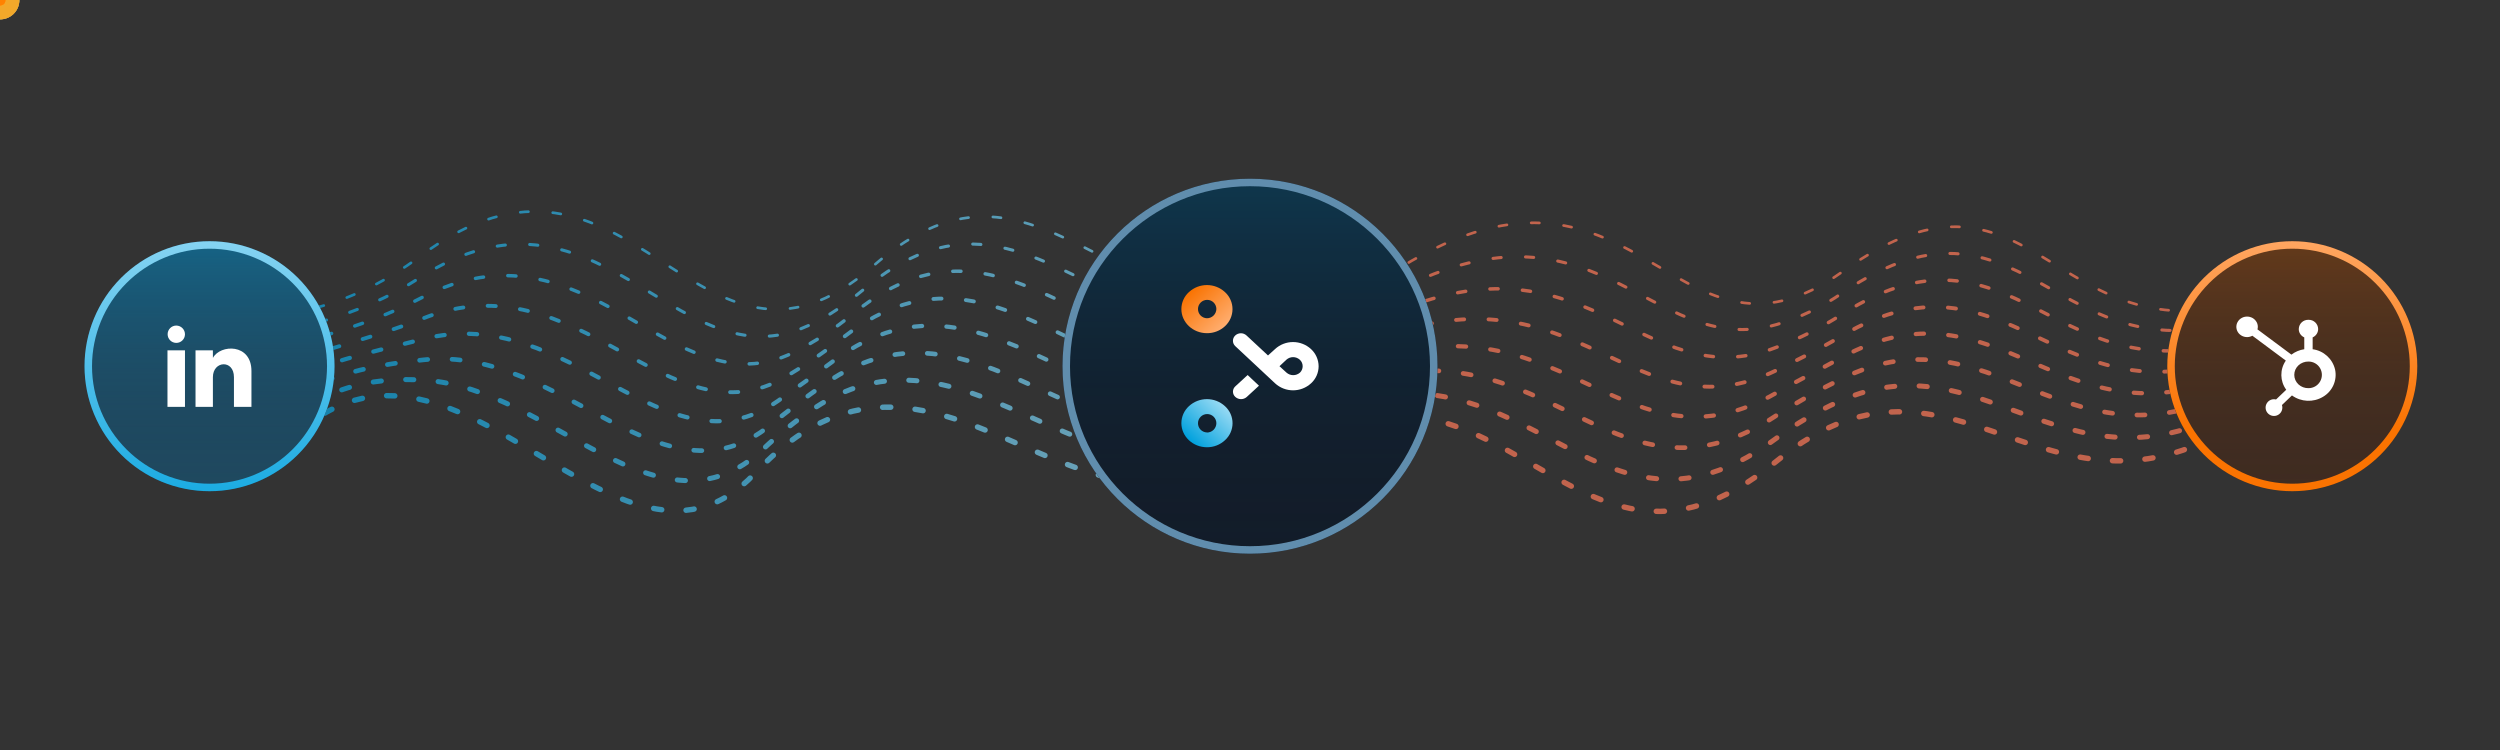 <?xml version="1.0" encoding="UTF-8" standalone="no"?>
<!-- Created with Keyshape -->
<svg xmlns="http://www.w3.org/2000/svg" xmlns:xlink="http://www.w3.org/1999/xlink" viewBox="0 0 1000 300" text-rendering="geometricPrecision" shape-rendering="geometricPrecision" style="white-space: pre; background: #000000;">
    <rect x="0" y="0" width="1000" height="300" fill="#333333" stroke="none"/>
    <style>
@keyframes a0_t { 0% { transform: translate(7.055px,7.055px) scale(1.1,1.1); } 3.7% { transform: translate(7.055px,7.055px) scale(0.25,0.25); } 7.411% { transform: translate(7.055px,7.055px) scale(1.1,1.1); animation-timing-function: steps(1); } 7.422% { transform: translate(7.055px,7.055px) scale(1.1,1.1); } 11.111% { transform: translate(7.055px,7.055px) scale(0.25,0.25); } 14.822% { transform: translate(7.055px,7.055px) scale(1.1,1.1); animation-timing-function: steps(1); } 14.833% { transform: translate(7.055px,7.055px) scale(1.1,1.1); } 18.522% { transform: translate(7.055px,7.055px) scale(0.25,0.25); } 22.233% { transform: translate(7.055px,7.055px) scale(1.1,1.1); animation-timing-function: steps(1); } 22.244% { transform: translate(7.055px,7.055px) scale(1.1,1.1); } 25.933% { transform: translate(7.055px,7.055px) scale(0.25,0.25); } 29.644% { transform: translate(7.055px,7.055px) scale(1.1,1.1); animation-timing-function: steps(1); } 29.655% { transform: translate(7.055px,7.055px) scale(1.1,1.1); } 33.344% { transform: translate(7.055px,7.055px) scale(0.25,0.25); } 37.056% { transform: translate(7.055px,7.055px) scale(1.1,1.1); animation-timing-function: steps(1); } 37.067% { transform: translate(7.055px,7.055px) scale(1.1,1.1); } 40.755% { transform: translate(7.055px,7.055px) scale(0.25,0.25); } 44.467% { transform: translate(7.055px,7.055px) scale(1.1,1.1); animation-timing-function: steps(1); } 44.478% { transform: translate(7.055px,7.055px) scale(1.1,1.1); } 48.167% { transform: translate(7.055px,7.055px) scale(0.25,0.25); } 51.878% { transform: translate(7.055px,7.055px) scale(1.1,1.1); animation-timing-function: steps(1); } 51.889% { transform: translate(7.055px,7.055px) scale(1.1,1.1); } 55.578% { transform: translate(7.055px,7.055px) scale(0.25,0.25); } 59.289% { transform: translate(7.055px,7.055px) scale(1.1,1.1); animation-timing-function: steps(1); } 59.3% { transform: translate(7.055px,7.055px) scale(1.1,1.1); } 62.989% { transform: translate(7.055px,7.055px) scale(0.25,0.25); } 66.7% { transform: translate(7.055px,7.055px) scale(1.1,1.1); animation-timing-function: steps(1); } 66.711% { transform: translate(7.055px,7.055px) scale(1.1,1.1); } 70.4% { transform: translate(7.055px,7.055px) scale(0.25,0.25); } 74.111% { transform: translate(7.055px,7.055px) scale(1.1,1.1); animation-timing-function: steps(1); } 74.122% { transform: translate(7.055px,7.055px) scale(1.1,1.1); } 77.811% { transform: translate(7.055px,7.055px) scale(0.25,0.25); } 81.522% { transform: translate(7.055px,7.055px) scale(1.1,1.1); animation-timing-function: steps(1); } 81.533% { transform: translate(7.055px,7.055px) scale(1.1,1.1); } 85.222% { transform: translate(7.055px,7.055px) scale(0.25,0.25); } 88.933% { transform: translate(7.055px,7.055px) scale(1.1,1.1); animation-timing-function: steps(1); } 88.944% { transform: translate(7.055px,7.055px) scale(1.1,1.1); } 92.633% { transform: translate(7.055px,7.055px) scale(0.25,0.25); } 96.344% { transform: translate(7.055px,7.055px) scale(1.1,1.1); animation-timing-function: steps(1); } 96.356% { transform: translate(7.055px,7.055px) scale(1.1,1.1); } 100% { transform: translate(7.055px,7.055px) scale(0.26,0.26); } }
@keyframes a1_t { 0% { transform: translate(7.055px,7.055px) scale(0.3,0.3); } 11.111% { transform: translate(7.055px,7.055px) scale(0.3,0.3); } 100% { transform: translate(7.055px,7.055px) scale(0.3,0.3); } }
@keyframes a1_o { 0% { opacity: 1; } 100% { opacity: 1; } }
@keyframes a2_t { 0% { transform: translate(7.055px,7.055px) scale(1.1,1.1); } 3.7% { transform: translate(7.055px,7.055px) scale(0.25,0.25); } 7.411% { transform: translate(7.055px,7.055px) scale(1.1,1.1); animation-timing-function: steps(1); } 7.422% { transform: translate(7.055px,7.055px) scale(1.1,1.1); } 11.111% { transform: translate(7.055px,7.055px) scale(0.25,0.25); } 14.822% { transform: translate(7.055px,7.055px) scale(1.1,1.1); animation-timing-function: steps(1); } 14.833% { transform: translate(7.055px,7.055px) scale(1.1,1.1); } 18.522% { transform: translate(7.055px,7.055px) scale(0.25,0.25); } 22.233% { transform: translate(7.055px,7.055px) scale(1.1,1.1); animation-timing-function: steps(1); } 22.244% { transform: translate(7.055px,7.055px) scale(1.1,1.1); } 25.933% { transform: translate(7.055px,7.055px) scale(0.25,0.25); } 29.644% { transform: translate(7.055px,7.055px) scale(1.1,1.1); animation-timing-function: steps(1); } 29.655% { transform: translate(7.055px,7.055px) scale(1.1,1.1); } 33.344% { transform: translate(7.055px,7.055px) scale(0.25,0.25); } 37.056% { transform: translate(7.055px,7.055px) scale(1.1,1.1); animation-timing-function: steps(1); } 37.067% { transform: translate(7.055px,7.055px) scale(1.1,1.1); } 40.755% { transform: translate(7.055px,7.055px) scale(0.25,0.25); } 44.467% { transform: translate(7.055px,7.055px) scale(1.1,1.1); animation-timing-function: steps(1); } 44.478% { transform: translate(7.055px,7.055px) scale(1.1,1.1); } 48.167% { transform: translate(7.055px,7.055px) scale(0.25,0.25); } 51.878% { transform: translate(7.055px,7.055px) scale(1.1,1.1); animation-timing-function: steps(1); } 51.889% { transform: translate(7.055px,7.055px) scale(1.1,1.1); } 55.578% { transform: translate(7.055px,7.055px) scale(0.25,0.25); } 59.289% { transform: translate(7.055px,7.055px) scale(1.1,1.1); animation-timing-function: steps(1); } 59.3% { transform: translate(7.055px,7.055px) scale(1.1,1.1); } 62.989% { transform: translate(7.055px,7.055px) scale(0.25,0.25); } 66.7% { transform: translate(7.055px,7.055px) scale(1.1,1.1); animation-timing-function: steps(1); } 66.711% { transform: translate(7.055px,7.055px) scale(1.1,1.1); } 70.4% { transform: translate(7.055px,7.055px) scale(0.25,0.25); } 74.111% { transform: translate(7.055px,7.055px) scale(1.1,1.1); animation-timing-function: steps(1); } 74.122% { transform: translate(7.055px,7.055px) scale(1.1,1.1); } 77.811% { transform: translate(7.055px,7.055px) scale(0.25,0.25); } 81.522% { transform: translate(7.055px,7.055px) scale(1.1,1.1); animation-timing-function: steps(1); } 81.533% { transform: translate(7.055px,7.055px) scale(1.1,1.1); } 85.222% { transform: translate(7.055px,7.055px) scale(0.25,0.25); } 88.933% { transform: translate(7.055px,7.055px) scale(1.1,1.1); animation-timing-function: steps(1); } 88.944% { transform: translate(7.055px,7.055px) scale(1.1,1.1); } 92.633% { transform: translate(7.055px,7.055px) scale(0.25,0.25); } 96.344% { transform: translate(7.055px,7.055px) scale(1.1,1.1); animation-timing-function: steps(1); } 96.356% { transform: translate(7.055px,7.055px) scale(1.1,1.1); } 100% { transform: translate(7.055px,7.055px) scale(0.26,0.26); } }
@keyframes a3_t { 0% { transform: translate(7.055px,7.055px) scale(0.3,0.3); } 11.111% { transform: translate(7.055px,7.055px) scale(0.3,0.3); } 100% { transform: translate(7.055px,7.055px) scale(0.3,0.3); } }
@keyframes a3_o { 0% { opacity: 1; } 100% { opacity: 1; } }
@keyframes o8_do { 0% { stroke-dashoffset: 7px; } 11.111% { stroke-dashoffset: -6px; } 11.122% { stroke-dashoffset: 7px; } 22.222% { stroke-dashoffset: -6px; } 22.233% { stroke-dashoffset: 7px; } 33.333% { stroke-dashoffset: -6px; } 33.344% { stroke-dashoffset: 7px; } 44.444% { stroke-dashoffset: -6px; } 44.456% { stroke-dashoffset: 7px; } 55.556% { stroke-dashoffset: -6px; } 55.567% { stroke-dashoffset: 7px; } 66.667% { stroke-dashoffset: -6px; } 66.678% { stroke-dashoffset: 7px; } 77.778% { stroke-dashoffset: -6px; } 77.789% { stroke-dashoffset: 7px; } 88.889% { stroke-dashoffset: -6px; } 88.9% { stroke-dashoffset: 7px; } 100% { stroke-dashoffset: -6px; } }
@keyframes o7_do { 0% { stroke-dashoffset: -7px; } 11.111% { stroke-dashoffset: 6px; } 11.122% { stroke-dashoffset: -7px; } 22.222% { stroke-dashoffset: 6px; } 22.233% { stroke-dashoffset: -7px; } 33.333% { stroke-dashoffset: 6px; } 33.344% { stroke-dashoffset: -7px; } 44.444% { stroke-dashoffset: 6px; } 44.456% { stroke-dashoffset: -7px; } 55.556% { stroke-dashoffset: 6px; } 55.567% { stroke-dashoffset: -7px; } 66.667% { stroke-dashoffset: 6px; } 66.678% { stroke-dashoffset: -7px; } 77.778% { stroke-dashoffset: 6px; } 77.789% { stroke-dashoffset: -7px; } 88.889% { stroke-dashoffset: 6px; } 88.9% { stroke-dashoffset: -7px; } 100% { stroke-dashoffset: 6px; } }
@keyframes o6_do { 0% { stroke-dashoffset: -7px; } 11.111% { stroke-dashoffset: 6px; } 11.122% { stroke-dashoffset: -7px; } 22.222% { stroke-dashoffset: 6px; } 22.233% { stroke-dashoffset: -7px; } 33.333% { stroke-dashoffset: 6px; } 33.344% { stroke-dashoffset: -7px; } 44.444% { stroke-dashoffset: 6px; } 44.456% { stroke-dashoffset: -7px; } 55.556% { stroke-dashoffset: 6px; } 55.567% { stroke-dashoffset: -7px; } 66.667% { stroke-dashoffset: 6px; } 66.678% { stroke-dashoffset: -7px; } 77.778% { stroke-dashoffset: 6px; } 77.789% { stroke-dashoffset: -7px; } 88.889% { stroke-dashoffset: 6px; } 88.9% { stroke-dashoffset: -7px; } 100% { stroke-dashoffset: 6px; } }
@keyframes o5_do { 0% { stroke-dashoffset: -7px; } 11.111% { stroke-dashoffset: 6px; } 11.122% { stroke-dashoffset: -7px; } 22.222% { stroke-dashoffset: 6px; } 22.233% { stroke-dashoffset: -7px; } 33.333% { stroke-dashoffset: 6px; } 33.344% { stroke-dashoffset: -7px; } 44.444% { stroke-dashoffset: 6px; } 44.456% { stroke-dashoffset: -7px; } 55.556% { stroke-dashoffset: 6px; } 55.567% { stroke-dashoffset: -7px; } 66.667% { stroke-dashoffset: 6px; } 66.678% { stroke-dashoffset: -7px; } 77.778% { stroke-dashoffset: 6px; } 77.789% { stroke-dashoffset: -7px; } 88.889% { stroke-dashoffset: 6px; } 88.9% { stroke-dashoffset: -7px; } 100% { stroke-dashoffset: 6px; } }
@keyframes o4_do { 0% { stroke-dashoffset: -7px; } 11.111% { stroke-dashoffset: 6px; } 11.122% { stroke-dashoffset: -7px; } 22.222% { stroke-dashoffset: 6px; } 22.233% { stroke-dashoffset: -7px; } 33.333% { stroke-dashoffset: 6px; } 33.344% { stroke-dashoffset: -7px; } 44.444% { stroke-dashoffset: 6px; } 44.456% { stroke-dashoffset: -7px; } 55.556% { stroke-dashoffset: 6px; } 55.567% { stroke-dashoffset: -7px; } 66.667% { stroke-dashoffset: 6px; } 66.678% { stroke-dashoffset: -7px; } 77.778% { stroke-dashoffset: 6px; } 77.789% { stroke-dashoffset: -7px; } 88.889% { stroke-dashoffset: 6px; } 88.9% { stroke-dashoffset: -7px; } 100% { stroke-dashoffset: 6px; } }
@keyframes o3_do { 0% { stroke-dashoffset: -7px; } 11.111% { stroke-dashoffset: 6px; } 11.122% { stroke-dashoffset: -7px; } 22.222% { stroke-dashoffset: 6px; } 22.233% { stroke-dashoffset: -7px; } 33.333% { stroke-dashoffset: 6px; } 33.344% { stroke-dashoffset: -7px; } 44.444% { stroke-dashoffset: 6px; } 44.456% { stroke-dashoffset: -7px; } 55.556% { stroke-dashoffset: 6px; } 55.567% { stroke-dashoffset: -7px; } 66.667% { stroke-dashoffset: 6px; } 66.678% { stroke-dashoffset: -7px; } 77.778% { stroke-dashoffset: 6px; } 77.789% { stroke-dashoffset: -7px; } 88.889% { stroke-dashoffset: 6px; } 88.9% { stroke-dashoffset: -7px; } 100% { stroke-dashoffset: 6px; } }
@keyframes o2_do { 0% { stroke-dashoffset: -7px; } 11.111% { stroke-dashoffset: 6px; } 11.122% { stroke-dashoffset: -7px; } 22.222% { stroke-dashoffset: 6px; } 22.233% { stroke-dashoffset: -7px; } 33.333% { stroke-dashoffset: 6px; } 33.344% { stroke-dashoffset: -7px; } 44.444% { stroke-dashoffset: 6px; } 44.456% { stroke-dashoffset: -7px; } 55.556% { stroke-dashoffset: 6px; } 55.567% { stroke-dashoffset: -7px; } 66.667% { stroke-dashoffset: 6px; } 66.678% { stroke-dashoffset: -7px; } 77.778% { stroke-dashoffset: 6px; } 77.789% { stroke-dashoffset: -7px; } 88.889% { stroke-dashoffset: 6px; } 88.9% { stroke-dashoffset: -7px; } 100% { stroke-dashoffset: 6px; } }
@keyframes o1_do { 0% { stroke-dashoffset: -7px; } 11.111% { stroke-dashoffset: 6px; } 11.122% { stroke-dashoffset: -7px; } 22.222% { stroke-dashoffset: 6px; } 22.233% { stroke-dashoffset: -7px; } 33.333% { stroke-dashoffset: 6px; } 33.344% { stroke-dashoffset: -7px; } 44.444% { stroke-dashoffset: 6px; } 44.456% { stroke-dashoffset: -7px; } 55.556% { stroke-dashoffset: 6px; } 55.567% { stroke-dashoffset: -7px; } 66.667% { stroke-dashoffset: 6px; } 66.678% { stroke-dashoffset: -7px; } 77.778% { stroke-dashoffset: 6px; } 77.789% { stroke-dashoffset: -7px; } 88.889% { stroke-dashoffset: 6px; } 88.9% { stroke-dashoffset: -7px; } 100% { stroke-dashoffset: 6px; } }
@keyframes b8_do { 0% { stroke-dashoffset: 7px; } 11.111% { stroke-dashoffset: -6px; } 11.122% { stroke-dashoffset: 7px; } 22.222% { stroke-dashoffset: -6px; } 22.233% { stroke-dashoffset: 7px; } 33.333% { stroke-dashoffset: -6px; } 33.344% { stroke-dashoffset: 7px; } 44.444% { stroke-dashoffset: -6px; } 44.456% { stroke-dashoffset: 7px; } 55.556% { stroke-dashoffset: -6px; } 55.567% { stroke-dashoffset: 7px; } 66.667% { stroke-dashoffset: -6px; } 66.678% { stroke-dashoffset: 7px; } 77.778% { stroke-dashoffset: -6px; } 77.789% { stroke-dashoffset: 7px; } 88.889% { stroke-dashoffset: -6px; } 88.9% { stroke-dashoffset: 7px; } 100% { stroke-dashoffset: -6px; } }
@keyframes b7_do { 0% { stroke-dashoffset: -7px; } 11.111% { stroke-dashoffset: 6px; } 11.122% { stroke-dashoffset: -7px; } 22.222% { stroke-dashoffset: 6px; } 22.233% { stroke-dashoffset: -7px; } 33.333% { stroke-dashoffset: 6px; } 33.344% { stroke-dashoffset: -7px; } 44.444% { stroke-dashoffset: 6px; } 44.456% { stroke-dashoffset: -7px; } 55.556% { stroke-dashoffset: 6px; } 55.567% { stroke-dashoffset: -7px; } 66.667% { stroke-dashoffset: 6px; } 66.678% { stroke-dashoffset: -7px; } 77.778% { stroke-dashoffset: 6px; } 77.789% { stroke-dashoffset: -7px; } 88.889% { stroke-dashoffset: 6px; } 88.9% { stroke-dashoffset: -7px; } 100% { stroke-dashoffset: 6px; } }
@keyframes b6_do { 0% { stroke-dashoffset: -7px; } 11.111% { stroke-dashoffset: 6px; } 11.122% { stroke-dashoffset: -7px; } 22.222% { stroke-dashoffset: 6px; } 22.233% { stroke-dashoffset: -7px; } 33.333% { stroke-dashoffset: 6px; } 33.344% { stroke-dashoffset: -7px; } 44.444% { stroke-dashoffset: 6px; } 44.456% { stroke-dashoffset: -7px; } 55.556% { stroke-dashoffset: 6px; } 55.567% { stroke-dashoffset: -7px; } 66.667% { stroke-dashoffset: 6px; } 66.678% { stroke-dashoffset: -7px; } 77.778% { stroke-dashoffset: 6px; } 77.789% { stroke-dashoffset: -7px; } 88.889% { stroke-dashoffset: 6px; } 88.9% { stroke-dashoffset: -7px; } 100% { stroke-dashoffset: 6px; } }
@keyframes b5_do { 0% { stroke-dashoffset: -7px; } 11.111% { stroke-dashoffset: 6px; } 11.122% { stroke-dashoffset: -7px; } 22.222% { stroke-dashoffset: 6px; } 22.233% { stroke-dashoffset: -7px; } 33.333% { stroke-dashoffset: 6px; } 33.344% { stroke-dashoffset: -7px; } 44.444% { stroke-dashoffset: 6px; } 44.456% { stroke-dashoffset: -7px; } 55.556% { stroke-dashoffset: 6px; } 55.567% { stroke-dashoffset: -7px; } 66.667% { stroke-dashoffset: 6px; } 66.678% { stroke-dashoffset: -7px; } 77.778% { stroke-dashoffset: 6px; } 77.789% { stroke-dashoffset: -7px; } 88.889% { stroke-dashoffset: 6px; } 88.9% { stroke-dashoffset: -7px; } 100% { stroke-dashoffset: 6px; } }
@keyframes b4_do { 0% { stroke-dashoffset: -7px; } 11.111% { stroke-dashoffset: 6px; } 11.122% { stroke-dashoffset: -7px; } 22.222% { stroke-dashoffset: 6px; } 22.233% { stroke-dashoffset: -7px; } 33.333% { stroke-dashoffset: 6px; } 33.344% { stroke-dashoffset: -7px; } 44.444% { stroke-dashoffset: 6px; } 44.456% { stroke-dashoffset: -7px; } 55.556% { stroke-dashoffset: 6px; } 55.567% { stroke-dashoffset: -7px; } 66.667% { stroke-dashoffset: 6px; } 66.678% { stroke-dashoffset: -7px; } 77.778% { stroke-dashoffset: 6px; } 77.789% { stroke-dashoffset: -7px; } 88.889% { stroke-dashoffset: 6px; } 88.9% { stroke-dashoffset: -7px; } 100% { stroke-dashoffset: 6px; } }
@keyframes b3_do { 0% { stroke-dashoffset: -7px; } 11.111% { stroke-dashoffset: 6px; } 11.122% { stroke-dashoffset: -7px; } 22.222% { stroke-dashoffset: 6px; } 22.233% { stroke-dashoffset: -7px; } 33.333% { stroke-dashoffset: 6px; } 33.344% { stroke-dashoffset: -7px; } 44.444% { stroke-dashoffset: 6px; } 44.456% { stroke-dashoffset: -7px; } 55.556% { stroke-dashoffset: 6px; } 55.567% { stroke-dashoffset: -7px; } 66.667% { stroke-dashoffset: 6px; } 66.678% { stroke-dashoffset: -7px; } 77.778% { stroke-dashoffset: 6px; } 77.789% { stroke-dashoffset: -7px; } 88.889% { stroke-dashoffset: 6px; } 88.9% { stroke-dashoffset: -7px; } 100% { stroke-dashoffset: 6px; } }
@keyframes b2_do { 0% { stroke-dashoffset: -7px; } 11.111% { stroke-dashoffset: 6px; } 11.122% { stroke-dashoffset: -7px; } 22.222% { stroke-dashoffset: 6px; } 22.233% { stroke-dashoffset: -7px; } 33.333% { stroke-dashoffset: 6px; } 33.344% { stroke-dashoffset: -7px; } 44.444% { stroke-dashoffset: 6px; } 44.456% { stroke-dashoffset: -7px; } 55.556% { stroke-dashoffset: 6px; } 55.567% { stroke-dashoffset: -7px; } 66.667% { stroke-dashoffset: 6px; } 66.678% { stroke-dashoffset: -7px; } 77.778% { stroke-dashoffset: 6px; } 77.789% { stroke-dashoffset: -7px; } 88.889% { stroke-dashoffset: 6px; } 88.9% { stroke-dashoffset: -7px; } 100% { stroke-dashoffset: 6px; } }
@keyframes b1_do { 0% { stroke-dashoffset: -7px; } 11.111% { stroke-dashoffset: 6px; } 11.122% { stroke-dashoffset: -7px; } 22.222% { stroke-dashoffset: 6px; } 22.233% { stroke-dashoffset: -7px; } 33.333% { stroke-dashoffset: 6px; } 33.344% { stroke-dashoffset: -7px; } 44.444% { stroke-dashoffset: 6px; } 44.456% { stroke-dashoffset: -7px; } 55.556% { stroke-dashoffset: 6px; } 55.567% { stroke-dashoffset: -7px; } 66.667% { stroke-dashoffset: 6px; } 66.678% { stroke-dashoffset: -7px; } 77.778% { stroke-dashoffset: 6px; } 77.789% { stroke-dashoffset: -7px; } 88.889% { stroke-dashoffset: 6px; } 88.9% { stroke-dashoffset: -7px; } 100% { stroke-dashoffset: 6px; } }
@keyframes c5_mo { 0% { offset-distance: 0%; } 8.422% { offset-distance: 16.644%; } 25.167% { offset-distance: 49.723%; } 28.222% { offset-distance: 55.754%; } 50.622% { offset-distance: 100%; } 100% { offset-distance: 100%; } }
@keyframes c3_mo { 0% { offset-distance: 0%; } 2.778% { offset-distance: 0%; } 11.644% { offset-distance: 16.723%; } 29.244% { offset-distance: 49.919%; } 32.433% { offset-distance: 55.93%; } 55.8% { offset-distance: 100%; } 100% { offset-distance: 100%; } }
@keyframes a4_t { 0% { transform: translate(7.055px,7.055px) scale(1.1,1.1); } 2.778% { transform: translate(7.055px,7.055px) scale(1.1,1.1); } 6.478% { transform: translate(7.055px,7.055px) scale(0.25,0.25); } 10.189% { transform: translate(7.055px,7.055px) scale(1.1,1.1); animation-timing-function: steps(1); } 10.2% { transform: translate(7.055px,7.055px) scale(1.1,1.1); } 13.889% { transform: translate(7.055px,7.055px) scale(0.25,0.25); } 17.6% { transform: translate(7.055px,7.055px) scale(1.1,1.1); animation-timing-function: steps(1); } 17.611% { transform: translate(7.055px,7.055px) scale(1.1,1.1); } 21.3% { transform: translate(7.055px,7.055px) scale(0.25,0.25); } 25.011% { transform: translate(7.055px,7.055px) scale(1.1,1.1); animation-timing-function: steps(1); } 25.022% { transform: translate(7.055px,7.055px) scale(1.1,1.1); } 28.711% { transform: translate(7.055px,7.055px) scale(0.25,0.25); } 32.422% { transform: translate(7.055px,7.055px) scale(1.1,1.1); animation-timing-function: steps(1); } 32.433% { transform: translate(7.055px,7.055px) scale(1.1,1.1); } 36.122% { transform: translate(7.055px,7.055px) scale(0.25,0.25); } 39.833% { transform: translate(7.055px,7.055px) scale(1.1,1.1); animation-timing-function: steps(1); } 39.844% { transform: translate(7.055px,7.055px) scale(1.1,1.1); } 43.533% { transform: translate(7.055px,7.055px) scale(0.25,0.25); } 47.244% { transform: translate(7.055px,7.055px) scale(1.1,1.1); animation-timing-function: steps(1); } 47.255% { transform: translate(7.055px,7.055px) scale(1.1,1.1); } 50.944% { transform: translate(7.055px,7.055px) scale(0.25,0.25); } 54.656% { transform: translate(7.055px,7.055px) scale(1.1,1.1); animation-timing-function: steps(1); } 54.667% { transform: translate(7.055px,7.055px) scale(1.1,1.1); } 58.355% { transform: translate(7.055px,7.055px) scale(0.25,0.25); } 62.067% { transform: translate(7.055px,7.055px) scale(1.1,1.1); animation-timing-function: steps(1); } 62.078% { transform: translate(7.055px,7.055px) scale(1.1,1.1); } 65.767% { transform: translate(7.055px,7.055px) scale(0.25,0.25); } 69.478% { transform: translate(7.055px,7.055px) scale(1.1,1.1); animation-timing-function: steps(1); } 69.489% { transform: translate(7.055px,7.055px) scale(1.1,1.1); } 73.178% { transform: translate(7.055px,7.055px) scale(0.25,0.25); } 76.889% { transform: translate(7.055px,7.055px) scale(1.1,1.1); animation-timing-function: steps(1); } 76.9% { transform: translate(7.055px,7.055px) scale(1.1,1.1); } 80.589% { transform: translate(7.055px,7.055px) scale(0.25,0.25); } 84.3% { transform: translate(7.055px,7.055px) scale(1.1,1.1); animation-timing-function: steps(1); } 84.311% { transform: translate(7.055px,7.055px) scale(1.1,1.1); } 88% { transform: translate(7.055px,7.055px) scale(0.25,0.25); } 91.711% { transform: translate(7.055px,7.055px) scale(1.1,1.1); animation-timing-function: steps(1); } 91.722% { transform: translate(7.055px,7.055px) scale(1.1,1.1); } 95.411% { transform: translate(7.055px,7.055px) scale(0.25,0.25); } 99.122% { transform: translate(7.055px,7.055px) scale(1.1,1.1); animation-timing-function: steps(1); } 99.133% { transform: translate(7.055px,7.055px) scale(1.1,1.1); } 100% { transform: translate(7.055px,7.055px) scale(0.9,0.9); } }
@keyframes a5_t { 0% { transform: translate(7.055px,7.055px) scale(0.3,0.3); } 2.778% { transform: translate(7.055px,7.055px) scale(0.3,0.3); } 13.889% { transform: translate(7.055px,7.055px) scale(0.3,0.3); } 100% { transform: translate(7.055px,7.055px) scale(0.3,0.3); } }
@keyframes a5_o { 0% { opacity: 1; } 2.778% { opacity: 1; } 100% { opacity: 1; } }
@keyframes c7_mo { 0% { offset-distance: 0%; } 6.478% { offset-distance: 0%; } 14.711% { offset-distance: 16.811%; } 31.022% { offset-distance: 50.125%; } 33.944% { offset-distance: 56.122%; } 55.422% { offset-distance: 100%; } 100% { offset-distance: 100%; } }
@keyframes a6_t { 0% { transform: translate(7.055px,7.055px) scale(1.1,1.1); } 6.478% { transform: translate(7.055px,7.055px) scale(1.1,1.1); } 10.178% { transform: translate(7.055px,7.055px) scale(0.25,0.25); } 13.889% { transform: translate(7.055px,7.055px) scale(1.1,1.1); animation-timing-function: steps(1); } 13.9% { transform: translate(7.055px,7.055px) scale(1.1,1.1); } 17.589% { transform: translate(7.055px,7.055px) scale(0.25,0.25); } 21.3% { transform: translate(7.055px,7.055px) scale(1.1,1.1); animation-timing-function: steps(1); } 21.311% { transform: translate(7.055px,7.055px) scale(1.1,1.1); } 25% { transform: translate(7.055px,7.055px) scale(0.25,0.25); } 28.711% { transform: translate(7.055px,7.055px) scale(1.1,1.1); animation-timing-function: steps(1); } 28.722% { transform: translate(7.055px,7.055px) scale(1.1,1.1); } 32.411% { transform: translate(7.055px,7.055px) scale(0.25,0.25); } 36.122% { transform: translate(7.055px,7.055px) scale(1.1,1.1); animation-timing-function: steps(1); } 36.133% { transform: translate(7.055px,7.055px) scale(1.1,1.1); } 39.822% { transform: translate(7.055px,7.055px) scale(0.25,0.25); } 43.533% { transform: translate(7.055px,7.055px) scale(1.1,1.1); animation-timing-function: steps(1); } 43.544% { transform: translate(7.055px,7.055px) scale(1.1,1.1); } 47.233% { transform: translate(7.055px,7.055px) scale(0.25,0.25); } 50.944% { transform: translate(7.055px,7.055px) scale(1.1,1.1); animation-timing-function: steps(1); } 50.956% { transform: translate(7.055px,7.055px) scale(1.1,1.1); } 54.644% { transform: translate(7.055px,7.055px) scale(0.25,0.25); } 58.355% { transform: translate(7.055px,7.055px) scale(1.1,1.1); animation-timing-function: steps(1); } 58.367% { transform: translate(7.055px,7.055px) scale(1.1,1.1); } 62.056% { transform: translate(7.055px,7.055px) scale(0.25,0.25); } 65.767% { transform: translate(7.055px,7.055px) scale(1.1,1.1); animation-timing-function: steps(1); } 65.778% { transform: translate(7.055px,7.055px) scale(1.1,1.1); } 69.467% { transform: translate(7.055px,7.055px) scale(0.25,0.25); } 73.178% { transform: translate(7.055px,7.055px) scale(1.1,1.1); animation-timing-function: steps(1); } 73.189% { transform: translate(7.055px,7.055px) scale(1.1,1.1); } 76.878% { transform: translate(7.055px,7.055px) scale(0.25,0.25); } 80.589% { transform: translate(7.055px,7.055px) scale(1.1,1.1); animation-timing-function: steps(1); } 80.6% { transform: translate(7.055px,7.055px) scale(1.1,1.1); } 84.289% { transform: translate(7.055px,7.055px) scale(0.25,0.25); } 88% { transform: translate(7.055px,7.055px) scale(1.1,1.1); animation-timing-function: steps(1); } 88.011% { transform: translate(7.055px,7.055px) scale(1.1,1.1); } 91.7% { transform: translate(7.055px,7.055px) scale(0.25,0.25); } 95.411% { transform: translate(7.055px,7.055px) scale(1.1,1.1); animation-timing-function: steps(1); } 95.422% { transform: translate(7.055px,7.055px) scale(1.1,1.1); } 99.111% { transform: translate(7.055px,7.055px) scale(0.25,0.25); } 100% { transform: translate(7.055px,7.055px) scale(0.454,0.454); } }
@keyframes a7_t { 0% { transform: translate(7.055px,7.055px) scale(0.3,0.3); } 6.478% { transform: translate(7.055px,7.055px) scale(0.3,0.3); } 17.589% { transform: translate(7.055px,7.055px) scale(0.3,0.3); } 100% { transform: translate(7.055px,7.055px) scale(0.3,0.3); } }
@keyframes a7_o { 0% { opacity: 1; } 6.478% { opacity: 1; } 100% { opacity: 1; } }
@keyframes c2_mo { 0% { offset-distance: 0%; } 7.867% { offset-distance: 0%; } 17.033% { offset-distance: 16.826%; } 35.189% { offset-distance: 50.175%; } 38.467% { offset-distance: 56.171%; } 62.344% { offset-distance: 100%; } 100% { offset-distance: 100%; } }
@keyframes a8_t { 0% { transform: translate(7.055px,7.055px) scale(1.1,1.1); } 7.867% { transform: translate(7.055px,7.055px) scale(1.1,1.1); } 11.567% { transform: translate(7.055px,7.055px) scale(0.25,0.25); } 15.278% { transform: translate(7.055px,7.055px) scale(1.1,1.1); animation-timing-function: steps(1); } 15.289% { transform: translate(7.055px,7.055px) scale(1.1,1.1); } 18.978% { transform: translate(7.055px,7.055px) scale(0.25,0.25); } 22.689% { transform: translate(7.055px,7.055px) scale(1.1,1.1); animation-timing-function: steps(1); } 22.7% { transform: translate(7.055px,7.055px) scale(1.1,1.1); } 26.389% { transform: translate(7.055px,7.055px) scale(0.25,0.25); } 30.1% { transform: translate(7.055px,7.055px) scale(1.1,1.1); animation-timing-function: steps(1); } 30.111% { transform: translate(7.055px,7.055px) scale(1.1,1.1); } 33.8% { transform: translate(7.055px,7.055px) scale(0.25,0.25); } 37.511% { transform: translate(7.055px,7.055px) scale(1.1,1.1); animation-timing-function: steps(1); } 37.522% { transform: translate(7.055px,7.055px) scale(1.1,1.1); } 41.211% { transform: translate(7.055px,7.055px) scale(0.25,0.25); } 44.922% { transform: translate(7.055px,7.055px) scale(1.1,1.1); animation-timing-function: steps(1); } 44.933% { transform: translate(7.055px,7.055px) scale(1.1,1.1); } 48.622% { transform: translate(7.055px,7.055px) scale(0.25,0.25); } 52.333% { transform: translate(7.055px,7.055px) scale(1.1,1.1); animation-timing-function: steps(1); } 52.344% { transform: translate(7.055px,7.055px) scale(1.1,1.1); } 56.033% { transform: translate(7.055px,7.055px) scale(0.25,0.25); } 59.744% { transform: translate(7.055px,7.055px) scale(1.1,1.1); animation-timing-function: steps(1); } 59.755% { transform: translate(7.055px,7.055px) scale(1.1,1.1); } 63.444% { transform: translate(7.055px,7.055px) scale(0.25,0.25); } 67.156% { transform: translate(7.055px,7.055px) scale(1.1,1.1); animation-timing-function: steps(1); } 67.167% { transform: translate(7.055px,7.055px) scale(1.1,1.1); } 70.856% { transform: translate(7.055px,7.055px) scale(0.25,0.25); } 74.567% { transform: translate(7.055px,7.055px) scale(1.1,1.1); animation-timing-function: steps(1); } 74.578% { transform: translate(7.055px,7.055px) scale(1.1,1.1); } 78.267% { transform: translate(7.055px,7.055px) scale(0.25,0.25); } 81.978% { transform: translate(7.055px,7.055px) scale(1.1,1.1); animation-timing-function: steps(1); } 81.989% { transform: translate(7.055px,7.055px) scale(1.1,1.1); } 85.678% { transform: translate(7.055px,7.055px) scale(0.25,0.25); } 89.389% { transform: translate(7.055px,7.055px) scale(1.1,1.1); animation-timing-function: steps(1); } 89.4% { transform: translate(7.055px,7.055px) scale(1.1,1.1); } 93.089% { transform: translate(7.055px,7.055px) scale(0.25,0.25); } 96.8% { transform: translate(7.055px,7.055px) scale(1.1,1.1); animation-timing-function: steps(1); } 96.811% { transform: translate(7.055px,7.055px) scale(1.1,1.1); } 100% { transform: translate(7.055px,7.055px) scale(0.365,0.365); } }
@keyframes a9_t { 0% { transform: translate(7.055px,7.055px) scale(0.3,0.3); } 7.867% { transform: translate(7.055px,7.055px) scale(0.3,0.3); } 18.978% { transform: translate(7.055px,7.055px) scale(0.3,0.3); } 100% { transform: translate(7.055px,7.055px) scale(0.3,0.3); } }
@keyframes a9_o { 0% { opacity: 1; } 7.867% { opacity: 1; } 100% { opacity: 1; } }
@keyframes c6_mo { 0% { offset-distance: 0%; } 11.111% { offset-distance: 0%; } 19.4% { offset-distance: 16.683%; } 35.867% { offset-distance: 49.844%; } 38.856% { offset-distance: 55.864%; } 60.778% { offset-distance: 100%; } 100% { offset-distance: 100%; } }
@keyframes a10_t { 0% { transform: translate(7.055px,7.055px) scale(1.1,1.1); } 11.111% { transform: translate(7.055px,7.055px) scale(1.1,1.1); } 14.811% { transform: translate(7.055px,7.055px) scale(0.25,0.25); } 18.522% { transform: translate(7.055px,7.055px) scale(1.1,1.1); animation-timing-function: steps(1); } 18.533% { transform: translate(7.055px,7.055px) scale(1.1,1.1); } 22.222% { transform: translate(7.055px,7.055px) scale(0.25,0.25); } 25.933% { transform: translate(7.055px,7.055px) scale(1.1,1.1); animation-timing-function: steps(1); } 25.944% { transform: translate(7.055px,7.055px) scale(1.1,1.1); } 29.633% { transform: translate(7.055px,7.055px) scale(0.25,0.25); } 33.344% { transform: translate(7.055px,7.055px) scale(1.1,1.1); animation-timing-function: steps(1); } 33.355% { transform: translate(7.055px,7.055px) scale(1.1,1.1); } 37.044% { transform: translate(7.055px,7.055px) scale(0.25,0.25); } 40.755% { transform: translate(7.055px,7.055px) scale(1.1,1.1); animation-timing-function: steps(1); } 40.767% { transform: translate(7.055px,7.055px) scale(1.1,1.1); } 44.456% { transform: translate(7.055px,7.055px) scale(0.25,0.25); } 48.167% { transform: translate(7.055px,7.055px) scale(1.1,1.1); animation-timing-function: steps(1); } 48.178% { transform: translate(7.055px,7.055px) scale(1.1,1.1); } 51.867% { transform: translate(7.055px,7.055px) scale(0.25,0.25); } 55.578% { transform: translate(7.055px,7.055px) scale(1.1,1.1); animation-timing-function: steps(1); } 55.589% { transform: translate(7.055px,7.055px) scale(1.1,1.1); } 59.278% { transform: translate(7.055px,7.055px) scale(0.25,0.25); } 62.989% { transform: translate(7.055px,7.055px) scale(1.1,1.1); animation-timing-function: steps(1); } 63% { transform: translate(7.055px,7.055px) scale(1.1,1.1); } 66.689% { transform: translate(7.055px,7.055px) scale(0.25,0.25); } 70.4% { transform: translate(7.055px,7.055px) scale(1.1,1.1); animation-timing-function: steps(1); } 70.411% { transform: translate(7.055px,7.055px) scale(1.1,1.1); } 74.1% { transform: translate(7.055px,7.055px) scale(0.25,0.25); } 77.811% { transform: translate(7.055px,7.055px) scale(1.1,1.1); animation-timing-function: steps(1); } 77.822% { transform: translate(7.055px,7.055px) scale(1.1,1.1); } 81.511% { transform: translate(7.055px,7.055px) scale(0.25,0.25); } 85.222% { transform: translate(7.055px,7.055px) scale(1.1,1.1); animation-timing-function: steps(1); } 85.233% { transform: translate(7.055px,7.055px) scale(1.1,1.1); } 88.922% { transform: translate(7.055px,7.055px) scale(0.25,0.25); } 92.633% { transform: translate(7.055px,7.055px) scale(1.1,1.1); animation-timing-function: steps(1); } 92.644% { transform: translate(7.055px,7.055px) scale(1.1,1.1); } 96.333% { transform: translate(7.055px,7.055px) scale(0.25,0.25); } 100% { transform: translate(7.055px,7.055px) scale(1.09,1.09); } }
@keyframes a11_t { 0% { transform: translate(7.055px,7.055px) scale(0.3,0.3); } 11.111% { transform: translate(7.055px,7.055px) scale(0.3,0.3); } 22.222% { transform: translate(7.055px,7.055px) scale(0.3,0.3); } 100% { transform: translate(7.055px,7.055px) scale(0.3,0.3); } }
@keyframes a11_o { 0% { opacity: 1; } 11.111% { opacity: 1; } 100% { opacity: 1; } }
@keyframes c4_mo { 0% { offset-distance: 0%; } 12.5% { offset-distance: 0%; } 21.133% { offset-distance: 16.675%; } 38.256% { offset-distance: 49.764%; } 41.367% { offset-distance: 55.784%; } 64.244% { offset-distance: 100%; } 100% { offset-distance: 100%; } }
@keyframes a12_t { 0% { transform: translate(7.055px,7.055px) scale(1.1,1.1); } 12.5% { transform: translate(7.055px,7.055px) scale(1.1,1.1); } 16.2% { transform: translate(7.055px,7.055px) scale(0.25,0.25); } 19.911% { transform: translate(7.055px,7.055px) scale(1.1,1.1); animation-timing-function: steps(1); } 19.922% { transform: translate(7.055px,7.055px) scale(1.1,1.1); } 23.611% { transform: translate(7.055px,7.055px) scale(0.25,0.25); } 27.322% { transform: translate(7.055px,7.055px) scale(1.1,1.1); animation-timing-function: steps(1); } 27.333% { transform: translate(7.055px,7.055px) scale(1.1,1.1); } 31.022% { transform: translate(7.055px,7.055px) scale(0.25,0.25); } 34.733% { transform: translate(7.055px,7.055px) scale(1.1,1.1); animation-timing-function: steps(1); } 34.744% { transform: translate(7.055px,7.055px) scale(1.1,1.1); } 38.433% { transform: translate(7.055px,7.055px) scale(0.25,0.25); } 42.144% { transform: translate(7.055px,7.055px) scale(1.1,1.1); animation-timing-function: steps(1); } 42.156% { transform: translate(7.055px,7.055px) scale(1.1,1.1); } 45.844% { transform: translate(7.055px,7.055px) scale(0.25,0.25); } 49.556% { transform: translate(7.055px,7.055px) scale(1.1,1.1); animation-timing-function: steps(1); } 49.567% { transform: translate(7.055px,7.055px) scale(1.1,1.1); } 53.255% { transform: translate(7.055px,7.055px) scale(0.25,0.25); } 56.967% { transform: translate(7.055px,7.055px) scale(1.1,1.1); animation-timing-function: steps(1); } 56.978% { transform: translate(7.055px,7.055px) scale(1.1,1.1); } 60.667% { transform: translate(7.055px,7.055px) scale(0.25,0.25); } 64.378% { transform: translate(7.055px,7.055px) scale(1.1,1.1); animation-timing-function: steps(1); } 64.389% { transform: translate(7.055px,7.055px) scale(1.1,1.1); } 68.078% { transform: translate(7.055px,7.055px) scale(0.25,0.25); } 71.789% { transform: translate(7.055px,7.055px) scale(1.1,1.1); animation-timing-function: steps(1); } 71.8% { transform: translate(7.055px,7.055px) scale(1.1,1.1); } 75.489% { transform: translate(7.055px,7.055px) scale(0.25,0.25); } 79.2% { transform: translate(7.055px,7.055px) scale(1.1,1.1); animation-timing-function: steps(1); } 79.211% { transform: translate(7.055px,7.055px) scale(1.1,1.1); } 82.9% { transform: translate(7.055px,7.055px) scale(0.25,0.25); } 86.611% { transform: translate(7.055px,7.055px) scale(1.1,1.1); animation-timing-function: steps(1); } 86.622% { transform: translate(7.055px,7.055px) scale(1.1,1.1); } 90.311% { transform: translate(7.055px,7.055px) scale(0.25,0.25); } 94.022% { transform: translate(7.055px,7.055px) scale(1.1,1.1); animation-timing-function: steps(1); } 94.033% { transform: translate(7.055px,7.055px) scale(1.1,1.1); } 97.722% { transform: translate(7.055px,7.055px) scale(0.25,0.25); } 100% { transform: translate(7.055px,7.055px) scale(0.772,0.772); } }
@keyframes a13_t { 0% { transform: translate(7.055px,7.055px) scale(0.3,0.3); } 12.5% { transform: translate(7.055px,7.055px) scale(0.3,0.3); } 23.611% { transform: translate(7.055px,7.055px) scale(0.3,0.3); } 100% { transform: translate(7.055px,7.055px) scale(0.3,0.3); } }
@keyframes a13_o { 0% { opacity: 1; } 12.5% { opacity: 1; } 100% { opacity: 1; } }
@keyframes c5-o_mo { 0% { offset-distance: 0%; } 36.111% { offset-distance: 0%; } 44.189% { offset-distance: 16.039%; } 62.689% { offset-distance: 52.761%; } 65.911% { offset-distance: 59.152%; } 86.489% { offset-distance: 100%; } 100% { offset-distance: 100%; } }
@keyframes a14_t { 0% { transform: translate(7.055px,7.055px) scale(1.1,1.1); } 36.111% { transform: translate(7.055px,7.055px) scale(1.1,1.1); } 39.811% { transform: translate(7.055px,7.055px) scale(0.25,0.25); } 43.522% { transform: translate(7.055px,7.055px) scale(1.1,1.1); animation-timing-function: steps(1); } 43.533% { transform: translate(7.055px,7.055px) scale(1.1,1.1); } 47.222% { transform: translate(7.055px,7.055px) scale(0.25,0.25); } 50.933% { transform: translate(7.055px,7.055px) scale(1.1,1.1); animation-timing-function: steps(1); } 50.944% { transform: translate(7.055px,7.055px) scale(1.1,1.1); } 54.633% { transform: translate(7.055px,7.055px) scale(0.25,0.25); } 58.344% { transform: translate(7.055px,7.055px) scale(1.1,1.1); animation-timing-function: steps(1); } 58.355% { transform: translate(7.055px,7.055px) scale(1.1,1.1); } 62.044% { transform: translate(7.055px,7.055px) scale(0.25,0.25); } 65.755% { transform: translate(7.055px,7.055px) scale(1.1,1.1); animation-timing-function: steps(1); } 65.767% { transform: translate(7.055px,7.055px) scale(1.1,1.1); } 69.456% { transform: translate(7.055px,7.055px) scale(0.25,0.25); } 73.167% { transform: translate(7.055px,7.055px) scale(1.1,1.1); animation-timing-function: steps(1); } 73.178% { transform: translate(7.055px,7.055px) scale(1.1,1.1); } 76.867% { transform: translate(7.055px,7.055px) scale(0.25,0.25); } 80.578% { transform: translate(7.055px,7.055px) scale(1.1,1.1); animation-timing-function: steps(1); } 80.589% { transform: translate(7.055px,7.055px) scale(1.1,1.1); } 84.278% { transform: translate(7.055px,7.055px) scale(0.25,0.25); } 87.989% { transform: translate(7.055px,7.055px) scale(1.1,1.1); animation-timing-function: steps(1); } 88% { transform: translate(7.055px,7.055px) scale(1.1,1.1); } 91.689% { transform: translate(7.055px,7.055px) scale(0.25,0.25); } 95.4% { transform: translate(7.055px,7.055px) scale(1.1,1.1); animation-timing-function: steps(1); } 95.411% { transform: translate(7.055px,7.055px) scale(1.1,1.1); } 99.1% { transform: translate(7.055px,7.055px) scale(0.25,0.25); } 100% { transform: translate(7.055px,7.055px) scale(0.456,0.456); } }
@keyframes a15_t { 0% { transform: translate(7.055px,7.055px) scale(0.3,0.3); } 36.111% { transform: translate(7.055px,7.055px) scale(0.3,0.3); } 47.222% { transform: translate(7.055px,7.055px) scale(0.3,0.3); } 100% { transform: translate(7.055px,7.055px) scale(0.3,0.3); } }
@keyframes a15_o { 0% { opacity: 1; } 36.111% { opacity: 1; } 100% { opacity: 1; } }
@keyframes c3-o_mo { 0% { offset-distance: 0%; } 39.356% { offset-distance: 0%; } 47.5% { offset-distance: 16.078%; } 66.078% { offset-distance: 52.769%; } 69.311% { offset-distance: 59.164%; } 89.989% { offset-distance: 100%; } 100% { offset-distance: 100%; } }
@keyframes a16_t { 0% { transform: translate(7.055px,7.055px) scale(1.1,1.1); } 39.355% { transform: translate(7.055px,7.055px) scale(1.1,1.1); } 43.056% { transform: translate(7.055px,7.055px) scale(0.25,0.25); } 46.767% { transform: translate(7.055px,7.055px) scale(1.1,1.1); animation-timing-function: steps(1); } 46.778% { transform: translate(7.055px,7.055px) scale(1.1,1.1); } 50.467% { transform: translate(7.055px,7.055px) scale(0.25,0.25); } 54.178% { transform: translate(7.055px,7.055px) scale(1.1,1.1); animation-timing-function: steps(1); } 54.189% { transform: translate(7.055px,7.055px) scale(1.1,1.1); } 57.878% { transform: translate(7.055px,7.055px) scale(0.25,0.25); } 61.589% { transform: translate(7.055px,7.055px) scale(1.1,1.1); animation-timing-function: steps(1); } 61.6% { transform: translate(7.055px,7.055px) scale(1.1,1.1); } 65.289% { transform: translate(7.055px,7.055px) scale(0.25,0.25); } 69% { transform: translate(7.055px,7.055px) scale(1.1,1.1); animation-timing-function: steps(1); } 69.011% { transform: translate(7.055px,7.055px) scale(1.1,1.1); } 72.7% { transform: translate(7.055px,7.055px) scale(0.25,0.25); } 76.411% { transform: translate(7.055px,7.055px) scale(1.1,1.1); animation-timing-function: steps(1); } 76.422% { transform: translate(7.055px,7.055px) scale(1.1,1.1); } 80.111% { transform: translate(7.055px,7.055px) scale(0.25,0.25); } 83.822% { transform: translate(7.055px,7.055px) scale(1.1,1.1); animation-timing-function: steps(1); } 83.833% { transform: translate(7.055px,7.055px) scale(1.1,1.1); } 87.522% { transform: translate(7.055px,7.055px) scale(0.25,0.25); } 91.233% { transform: translate(7.055px,7.055px) scale(1.1,1.1); animation-timing-function: steps(1); } 91.244% { transform: translate(7.055px,7.055px) scale(1.1,1.1); } 94.933% { transform: translate(7.055px,7.055px) scale(0.25,0.25); } 98.644% { transform: translate(7.055px,7.055px) scale(1.1,1.1); animation-timing-function: steps(1); } 98.656% { transform: translate(7.055px,7.055px) scale(1.1,1.1); } 100% { transform: translate(7.055px,7.055px) scale(0.79,0.79); } }
@keyframes a17_t { 0% { transform: translate(7.055px,7.055px) scale(0.3,0.3); } 39.355% { transform: translate(7.055px,7.055px) scale(0.3,0.3); } 50.467% { transform: translate(7.055px,7.055px) scale(0.3,0.3); } 100% { transform: translate(7.055px,7.055px) scale(0.3,0.3); } }
@keyframes a17_o { 0% { opacity: 1; } 39.356% { opacity: 1; } 100% { opacity: 1; } }
@keyframes c7-o_mo { 0% { offset-distance: 0%; } 41.2% { offset-distance: 0%; } 49.389% { offset-distance: 16.055%; } 68.222% { offset-distance: 53.031%; } 71.444% { offset-distance: 59.363%; } 92.133% { offset-distance: 100%; } 100% { offset-distance: 100%; } }
@keyframes a18_t { 0% { transform: translate(7.055px,7.055px) scale(1.1,1.1); } 41.2% { transform: translate(7.055px,7.055px) scale(1.1,1.1); } 44.9% { transform: translate(7.055px,7.055px) scale(0.25,0.25); } 48.611% { transform: translate(7.055px,7.055px) scale(1.1,1.1); animation-timing-function: steps(1); } 48.622% { transform: translate(7.055px,7.055px) scale(1.1,1.1); } 52.311% { transform: translate(7.055px,7.055px) scale(0.25,0.25); } 56.022% { transform: translate(7.055px,7.055px) scale(1.1,1.1); animation-timing-function: steps(1); } 56.033% { transform: translate(7.055px,7.055px) scale(1.1,1.1); } 59.722% { transform: translate(7.055px,7.055px) scale(0.25,0.25); } 63.433% { transform: translate(7.055px,7.055px) scale(1.1,1.1); animation-timing-function: steps(1); } 63.444% { transform: translate(7.055px,7.055px) scale(1.1,1.1); } 67.133% { transform: translate(7.055px,7.055px) scale(0.25,0.25); } 70.844% { transform: translate(7.055px,7.055px) scale(1.1,1.1); animation-timing-function: steps(1); } 70.856% { transform: translate(7.055px,7.055px) scale(1.1,1.1); } 74.544% { transform: translate(7.055px,7.055px) scale(0.25,0.25); } 78.255% { transform: translate(7.055px,7.055px) scale(1.1,1.1); animation-timing-function: steps(1); } 78.267% { transform: translate(7.055px,7.055px) scale(1.1,1.1); } 81.956% { transform: translate(7.055px,7.055px) scale(0.25,0.25); } 85.667% { transform: translate(7.055px,7.055px) scale(1.1,1.1); animation-timing-function: steps(1); } 85.678% { transform: translate(7.055px,7.055px) scale(1.1,1.1); } 89.367% { transform: translate(7.055px,7.055px) scale(0.25,0.25); } 93.078% { transform: translate(7.055px,7.055px) scale(1.1,1.1); animation-timing-function: steps(1); } 93.089% { transform: translate(7.055px,7.055px) scale(1.1,1.1); } 96.778% { transform: translate(7.055px,7.055px) scale(0.25,0.25); } 100% { transform: translate(7.055px,7.055px) scale(0.988,0.988); } }
@keyframes a19_t { 0% { transform: translate(7.055px,7.055px) scale(0.3,0.3); } 41.2% { transform: translate(7.055px,7.055px) scale(0.3,0.3); } 52.311% { transform: translate(7.055px,7.055px) scale(0.3,0.3); } 100% { transform: translate(7.055px,7.055px) scale(0.3,0.3); } }
@keyframes a19_o { 0% { opacity: 1; } 41.2% { opacity: 1; } 100% { opacity: 1; } }
@keyframes c1-o_mo { 0% { offset-distance: 0%; } 43.056% { offset-distance: 0%; } 51.367% { offset-distance: 16.099%; } 73.8% { offset-distance: 59.575%; } 94.667% { offset-distance: 100%; } 100% { offset-distance: 100%; } }
@keyframes a20_t { 0% { transform: translate(7.055px,7.055px) scale(1.1,1.1); } 43.056% { transform: translate(7.055px,7.055px) scale(1.1,1.1); } 46.755% { transform: translate(7.055px,7.055px) scale(0.25,0.25); } 50.467% { transform: translate(7.055px,7.055px) scale(1.1,1.1); animation-timing-function: steps(1); } 50.478% { transform: translate(7.055px,7.055px) scale(1.1,1.1); } 54.167% { transform: translate(7.055px,7.055px) scale(0.25,0.25); } 57.878% { transform: translate(7.055px,7.055px) scale(1.1,1.1); animation-timing-function: steps(1); } 57.889% { transform: translate(7.055px,7.055px) scale(1.1,1.1); } 61.578% { transform: translate(7.055px,7.055px) scale(0.25,0.25); } 65.289% { transform: translate(7.055px,7.055px) scale(1.1,1.1); animation-timing-function: steps(1); } 65.3% { transform: translate(7.055px,7.055px) scale(1.1,1.1); } 68.989% { transform: translate(7.055px,7.055px) scale(0.25,0.25); } 72.7% { transform: translate(7.055px,7.055px) scale(1.1,1.1); animation-timing-function: steps(1); } 72.711% { transform: translate(7.055px,7.055px) scale(1.1,1.1); } 76.4% { transform: translate(7.055px,7.055px) scale(0.25,0.25); } 80.111% { transform: translate(7.055px,7.055px) scale(1.1,1.1); animation-timing-function: steps(1); } 80.122% { transform: translate(7.055px,7.055px) scale(1.1,1.1); } 83.811% { transform: translate(7.055px,7.055px) scale(0.25,0.25); } 87.522% { transform: translate(7.055px,7.055px) scale(1.1,1.1); animation-timing-function: steps(1); } 87.533% { transform: translate(7.055px,7.055px) scale(1.1,1.1); } 91.222% { transform: translate(7.055px,7.055px) scale(0.25,0.25); } 94.933% { transform: translate(7.055px,7.055px) scale(1.1,1.1); animation-timing-function: steps(1); } 94.944% { transform: translate(7.055px,7.055px) scale(1.1,1.1); } 98.633% { transform: translate(7.055px,7.055px) scale(0.25,0.25); } 100% { transform: translate(7.055px,7.055px) scale(0.563,0.563); } }
@keyframes a21_t { 0% { transform: translate(7.055px,7.055px) scale(0.3,0.3); } 43.056% { transform: translate(7.055px,7.055px) scale(0.3,0.3); } 54.167% { transform: translate(7.055px,7.055px) scale(0.3,0.3); } 100% { transform: translate(7.055px,7.055px) scale(0.3,0.3); } }
@keyframes a21_o { 0% { opacity: 1; } 43.056% { opacity: 1; } 100% { opacity: 1; } }
@keyframes c6-o_mo { 0% { offset-distance: 0%; } 45.367% { offset-distance: 0%; } 53.489% { offset-distance: 16.05%; } 72.111% { offset-distance: 52.848%; } 75.333% { offset-distance: 59.216%; } 95.967% { offset-distance: 100%; } 100% { offset-distance: 100%; } }
@keyframes a22_t { 0% { transform: translate(7.055px,7.055px) scale(1.1,1.1); } 45.367% { transform: translate(7.055px,7.055px) scale(1.1,1.1); } 49.067% { transform: translate(7.055px,7.055px) scale(0.25,0.25); } 52.778% { transform: translate(7.055px,7.055px) scale(1.1,1.1); animation-timing-function: steps(1); } 52.789% { transform: translate(7.055px,7.055px) scale(1.1,1.1); } 56.478% { transform: translate(7.055px,7.055px) scale(0.25,0.25); } 60.189% { transform: translate(7.055px,7.055px) scale(1.1,1.1); animation-timing-function: steps(1); } 60.2% { transform: translate(7.055px,7.055px) scale(1.1,1.1); } 63.889% { transform: translate(7.055px,7.055px) scale(0.25,0.25); } 67.6% { transform: translate(7.055px,7.055px) scale(1.1,1.1); animation-timing-function: steps(1); } 67.611% { transform: translate(7.055px,7.055px) scale(1.1,1.1); } 71.3% { transform: translate(7.055px,7.055px) scale(0.25,0.25); } 75.011% { transform: translate(7.055px,7.055px) scale(1.1,1.1); animation-timing-function: steps(1); } 75.022% { transform: translate(7.055px,7.055px) scale(1.1,1.1); } 78.711% { transform: translate(7.055px,7.055px) scale(0.25,0.25); } 82.422% { transform: translate(7.055px,7.055px) scale(1.1,1.1); animation-timing-function: steps(1); } 82.433% { transform: translate(7.055px,7.055px) scale(1.1,1.1); } 86.122% { transform: translate(7.055px,7.055px) scale(0.25,0.25); } 89.833% { transform: translate(7.055px,7.055px) scale(1.1,1.1); animation-timing-function: steps(1); } 89.844% { transform: translate(7.055px,7.055px) scale(1.1,1.1); } 93.533% { transform: translate(7.055px,7.055px) scale(0.25,0.25); } 97.244% { transform: translate(7.055px,7.055px) scale(1.1,1.1); animation-timing-function: steps(1); } 97.255% { transform: translate(7.055px,7.055px) scale(1.1,1.1); } 100% { transform: translate(7.055px,7.055px) scale(0.468,0.468); } }
@keyframes a23_t { 0% { transform: translate(7.055px,7.055px) scale(0.3,0.3); } 45.367% { transform: translate(7.055px,7.055px) scale(0.3,0.3); } 56.478% { transform: translate(7.055px,7.055px) scale(0.3,0.3); } 100% { transform: translate(7.055px,7.055px) scale(0.3,0.3); } }
@keyframes a23_o { 0% { opacity: 1; } 45.367% { opacity: 1; } 100% { opacity: 1; } }
@keyframes c4-o_mo { 0% { offset-distance: 0%; } 49.533% { offset-distance: 0%; } 57.622% { offset-distance: 16.052%; } 76.1% { offset-distance: 52.727%; } 79.322% { offset-distance: 59.125%; } 99.922% { offset-distance: 100%; } 100% { offset-distance: 100%; } }
@keyframes a24_t { 0% { transform: translate(7.055px,7.055px) scale(1.1,1.1); } 49.533% { transform: translate(7.055px,7.055px) scale(1.1,1.1); } 53.233% { transform: translate(7.055px,7.055px) scale(0.25,0.25); } 56.944% { transform: translate(7.055px,7.055px) scale(1.1,1.1); animation-timing-function: steps(1); } 56.956% { transform: translate(7.055px,7.055px) scale(1.1,1.1); } 60.644% { transform: translate(7.055px,7.055px) scale(0.25,0.25); } 64.356% { transform: translate(7.055px,7.055px) scale(1.1,1.1); animation-timing-function: steps(1); } 64.367% { transform: translate(7.055px,7.055px) scale(1.1,1.1); } 68.055% { transform: translate(7.055px,7.055px) scale(0.25,0.25); } 71.767% { transform: translate(7.055px,7.055px) scale(1.1,1.1); animation-timing-function: steps(1); } 71.778% { transform: translate(7.055px,7.055px) scale(1.1,1.1); } 75.467% { transform: translate(7.055px,7.055px) scale(0.25,0.25); } 79.178% { transform: translate(7.055px,7.055px) scale(1.1,1.1); animation-timing-function: steps(1); } 79.189% { transform: translate(7.055px,7.055px) scale(1.1,1.1); } 82.878% { transform: translate(7.055px,7.055px) scale(0.25,0.25); } 86.589% { transform: translate(7.055px,7.055px) scale(1.1,1.1); animation-timing-function: steps(1); } 86.6% { transform: translate(7.055px,7.055px) scale(1.1,1.1); } 90.289% { transform: translate(7.055px,7.055px) scale(0.25,0.25); } 94% { transform: translate(7.055px,7.055px) scale(1.1,1.1); animation-timing-function: steps(1); } 94.011% { transform: translate(7.055px,7.055px) scale(1.1,1.1); } 97.7% { transform: translate(7.055px,7.055px) scale(0.25,0.25); } 100% { transform: translate(7.055px,7.055px) scale(0.777,0.777); } }
@keyframes a25_t { 0% { transform: translate(7.055px,7.055px) scale(0.3,0.3); } 49.533% { transform: translate(7.055px,7.055px) scale(0.3,0.3); } 60.644% { transform: translate(7.055px,7.055px) scale(0.3,0.3); } 100% { transform: translate(7.055px,7.055px) scale(0.3,0.3); } }
@keyframes a25_o { 0% { opacity: 1; } 49.533% { opacity: 1; } 100% { opacity: 1; } }
    </style>
    <defs>
        <symbol id="Symbol-2" preserveAspectRatio="none" width="14" height="14" viewBox="0 0 14 14" overflow="visible">
            <ellipse rx="7" ry="7" opacity="0.5" stroke="none" fill="rgba(255,168,31,0.75)" stroke-width="2.17" stroke-linecap="round" transform="translate(7.055,7.055) scale(1.1,1.1)" style="animation: 9s linear infinite both a0_t;"/>
            <ellipse rx="7" ry="7" opacity="1" stroke="none" fill="#ff8201" stroke-width="2.17" stroke-linecap="round" transform="translate(7.055,7.055) scale(0.3,0.3)" style="animation: 9s linear infinite both a1_t, 9s linear infinite both a1_o;"/>
        </symbol>
        <symbol id="Symbol-1" preserveAspectRatio="none" width="14.111" height="14.111" viewBox="0 0 14.111 14.111" overflow="visible">
            <ellipse rx="7" ry="7" opacity="0.5" stroke="none" fill="rgba(31,179,255,0.75)" stroke-width="2.17" stroke-linecap="round" transform="translate(7.055,7.055) scale(1.1,1.1)" style="animation: 9s linear infinite both a2_t;"/>
            <ellipse rx="7" ry="7" opacity="1" stroke="none" fill="#01baff" stroke-width="2.17" stroke-linecap="round" transform="translate(7.055,7.055) scale(0.3,0.3)" style="animation: 9s linear infinite both a3_t, 9s linear infinite both a3_o;"/>
        </symbol>
        <linearGradient id="Gradient-0" x1="323.23" y1="204.34" x2="719.88" y2="203.94" gradientUnits="userSpaceOnUse" gradientTransform="matrix(1 0 0 -1 0 746)">
            <stop offset="0" stop-color="#00a1de"/>
            <stop offset="1" stop-color="#9adbf5"/>
        </linearGradient>
        <linearGradient id="Gradient-1" x1="320.56" y1="213.59" x2="727.63" y2="213.18" gradientUnits="userSpaceOnUse">
            <stop offset="0" stop-color="#00a1de"/>
            <stop offset="1" stop-color="#9adbf5"/>
        </linearGradient>
        <linearGradient id="Gradient-2" x1="317.89" y1="225.01" x2="735.27" y2="224.59" gradientUnits="userSpaceOnUse">
            <stop offset="0" stop-color="#00a1de"/>
            <stop offset="1" stop-color="#9adbf5"/>
        </linearGradient>
        <linearGradient id="Gradient-3" x1="315.23" y1="236.36" x2="743.01" y2="235.92" gradientUnits="userSpaceOnUse">
            <stop offset="0" stop-color="#00a1de"/>
            <stop offset="1" stop-color="#9adbf5"/>
        </linearGradient>
        <linearGradient id="Gradient-4" x1="312.56" y1="247.61" x2="750.76" y2="247.17" gradientUnits="userSpaceOnUse">
            <stop offset="0" stop-color="#00a1de"/>
            <stop offset="1" stop-color="#9adbf5"/>
        </linearGradient>
        <linearGradient id="Gradient-5" x1="310" y1="258.74" x2="758.4" y2="258.29" gradientUnits="userSpaceOnUse">
            <stop offset="0" stop-color="#00a1de"/>
            <stop offset="1" stop-color="#9adbf5"/>
        </linearGradient>
        <linearGradient id="Gradient-6" x1="307.33" y1="268.94" x2="766.14" y2="268.47" gradientUnits="userSpaceOnUse">
            <stop offset="0" stop-color="#00a1de"/>
            <stop offset="1" stop-color="#9adbf5"/>
        </linearGradient>
        <linearGradient id="Gradient-7" x1="304.66" y1="279.61" x2="773.89" y2="279.13" gradientUnits="userSpaceOnUse">
            <stop offset="0" stop-color="#00a1de"/>
            <stop offset="1" stop-color="#9adbf5"/>
        </linearGradient>
        <linearGradient id="Gradient-8" x1="1142" y1="291" x2="1142" y2="191" gradientUnits="userSpaceOnUse" gradientTransform="matrix(1 0 0 -1 0 746)">
            <stop offset="0" stop-color="#f97200" stop-opacity="0.2"/>
            <stop offset="1" stop-color="#341f1a" stop-opacity="0"/>
        </linearGradient>
        <linearGradient id="Gradient-9" x1="1142" y1="291" x2="1142" y2="216" gradientUnits="userSpaceOnUse" gradientTransform="matrix(1 0 0 -1 0 746)">
            <stop offset="0" stop-color="#ffa661"/>
            <stop offset="1" stop-color="#fa7301"/>
        </linearGradient>
        <linearGradient id="Gradient-10" x1="299" y1="291" x2="299" y2="191" gradientUnits="userSpaceOnUse" gradientTransform="matrix(1 0 0 -1 0 746)">
            <stop offset="0" stop-color="#00a1dd" stop-opacity="0.3"/>
            <stop offset="1" stop-color="#1a2534" stop-opacity="0"/>
        </linearGradient>
        <linearGradient id="Gradient-11" x1="299" y1="164.56" x2="299" y2="310.62" gradientUnits="userSpaceOnUse" gradientTransform="matrix(1 0 0 -1 0 746)">
            <stop offset="0" stop-color="#00a1de"/>
            <stop offset="1" stop-color="#9adbf5"/>
        </linearGradient>
        <linearGradient id="Gradient-12" x1="721" y1="312" x2="721" y2="162" gradientUnits="userSpaceOnUse" gradientTransform="matrix(1 0 0 -1 0 746)">
            <stop offset="0" stop-color="#00a1dd" stop-opacity="0.2"/>
            <stop offset="1" stop-color="#1a2534" stop-opacity="0"/>
        </linearGradient>
        <linearGradient id="Gradient-13" x1="710.82" y1="221.7" x2="697.04" y2="207.05" gradientUnits="userSpaceOnUse" gradientTransform="matrix(1 0 0 -1 0 746)">
            <stop offset="0" stop-color="#9adbf4"/>
            <stop offset="1" stop-color="#00a1dd"/>
        </linearGradient>
        <linearGradient id="Gradient-14" x1="710.64" y1="252.49" x2="696.86" y2="267.14" gradientUnits="userSpaceOnUse" gradientTransform="matrix(1 0 0 -1 0 746)">
            <stop offset="0" stop-color="#ffae70"/>
            <stop offset="1" stop-color="#f97200"/>
        </linearGradient>
    </defs>
    <path id="o8" class="cls-3" d="M706.76,552.64C818.46,468.9,841.29,616,928.26,545C1004.98,482.41,1041.76,595.68,1133.91,513.75" opacity="0.7" fill="none" stroke-dasharray="3.25 9.76" stroke-linecap="round" stroke-width="2.17px" stroke="#ff7a59" stroke-dashoffset="7" transform="translate(702.623,178.913) translate(-920.335,-539.393)" style="isolation: isolate; animation: 9s linear infinite both o8_do;"/>
    <path id="o7" class="cls-4" d="M1129.9,511.3C1049.16,573.68,1016.19,492.49,953.31,521.08C944.476,525.058,936.095,529.973,928.31,535.74C863,584.09,835.8,509.6,769.33,518.53C752,520.86,728.54,528.41,701.59,545.84" opacity="0.7" fill="none" stroke-dasharray="3.25 9.76" stroke-linecap="round" stroke-width="2.01px" stroke="#ff7a59" stroke-dashoffset="-7" transform="translate(698.033,171.266) translate(-915.745,-531.747)" style="isolation: isolate; animation: 9s linear infinite both o7_do;"/>
    <path id="o6" class="cls-5" d="M1130,505.46C1047.47,563.69,1019.36,479,953.63,512.37C944.942,516.625,936.508,521.379,928.37,526.61C865.6,568.05,840.23,495.36,769.22,510.98C745.427,516.379,722.416,524.78,700.74,535.98" opacity="0.7" fill="none" stroke-dasharray="3.25 9.76" stroke-linecap="round" stroke-width="1.86px" stroke="#ff7a59" stroke-dashoffset="-7" transform="translate(697.658,161.447) translate(-915.37,-521.927)" style="isolation: isolate; animation: 9s linear infinite both o6_do;"/>
    <path id="o5" class="cls-6" d="M1129.79,499.83C1045.56,553.59,1022.42,465.83,953.84,503.76C945.17,508.54,936.72,512.76,928.37,517.57C868.24,552.21,844.67,480.48,769.01,503.65C754.32,508.11,727.37,515.55,699.89,526.18" opacity="0.7" fill="none" stroke-dasharray="3.25 9.76" stroke-linecap="round" stroke-width="1.7px" stroke="#ff7a59" stroke-dashoffset="-7" transform="translate(697.128,150.079) translate(-914.84,-510.559)" style="isolation: isolate; animation: 9s linear infinite both o5_do;"/>
    <path id="o4" class="cls-7" d="M1129.79,494C1043.79,543.63,1025.38,452.24,954.05,495.07C945.05,500.38,936.51,504.52,928.37,508.56C870.88,536.51,848.9,464.78,768.8,496.23C755.48,501.44,726.74,509.23,698.95,516.64" opacity="0.7" fill="none" stroke-dasharray="3.25 9.76" stroke-linecap="round" stroke-width="1.55px" stroke="#ff7a59" stroke-dashoffset="-7" transform="translate(696.658,139.478) translate(-914.37,-499.958)" style="isolation: isolate; animation: 9s linear infinite both o4_do;"/>
    <path id="o3" class="cls-8" d="M1130.1,488C1042.1,533.8,1028.55,438.59,954.36,486.3C946.166,491.539,937.453,495.919,928.36,499.37C873.73,520.73,852.7,447.83,768.58,488.64C756.43,494.48,725.99,502.64,697.78,506.81" opacity="0.7" fill="none" stroke-dasharray="3.25 9.76" stroke-linecap="round" stroke-width="1.39px" stroke="#ff7a59" stroke-dashoffset="-7" transform="translate(696.228,129.185) translate(-913.94,-489.666)" style="isolation: isolate; animation: 9s linear infinite both o3_do;"/>
    <path id="o2" class="cls-9" d="M1130.1,482.18C1040.38,523.73,1031.72,425.23,954.68,477.62C946.674,483.205,937.825,487.473,928.47,490.26C876.58,505.35,855.87,430.12,768.47,481.26C757.37,487.74,725.25,496.26,696.82,497.2" opacity="0.7" fill="none" stroke-dasharray="3.25 9.76" stroke-linecap="round" stroke-width="1.24px" stroke="#ff7a59" stroke-dashoffset="-7" transform="translate(695.748,119.047) translate(-913.46,-479.527)" style="isolation: isolate; animation: 9s linear infinite both o2_do;"/>
    <path id="o1" class="cls-10" d="M1130,476.45C1038.48,513.75,1034.68,411.84,954.89,469.01C884.62,519.38,872.47,401.43,768.27,473.79C758.27,480.79,724.52,489.79,695.67,487.61" opacity="0.7" fill="none" stroke-dasharray="3.25 9.76" stroke-linecap="round" stroke-width="1.08px" stroke="#ff7a59" stroke-dashoffset="-7" transform="translate(695.123,108.29) translate(-912.835,-468.77)" style="isolation: isolate; animation: 9s linear infinite both o1_do;"/>
    <path id="b8" class="cls-11" d="M324.31,547.43C392.58,458.28,462.12,611.19,519.71,549.77C591.89,473.05,649.48,593.23,718.8,539.67" stroke="url(#Gradient-0)" stroke-width="2.17px" fill="none" stroke-dasharray="3.25 9.76" stroke-linecap="round" stroke-linejoin="round" opacity="0.7" stroke-dashoffset="7" transform="translate(303.843,181.284) translate(-521.555,-541.764)" style="isolation: isolate; animation: 9s linear infinite both b8_do;"/>
    <path id="b7" class="cls-12" d="M726.63,531.49C657.2,577.08,607.63,481.12,543.49,523.73C536.164,528.627,529.269,534.14,522.88,540.21C481.46,578.89,438.24,515.98,387.88,512.58C365.88,511.09,343.6,515.23,321.62,538.93" stroke="url(#Gradient-1)" stroke-width="2.01px" fill="none" stroke-dasharray="3.25 9.76" stroke-linecap="round" stroke-linejoin="round" opacity="0.7" stroke-dashoffset="-7" transform="translate(306.413,172.045) translate(-524.125,-532.525)" style="isolation: isolate; animation: 9s linear infinite both b7_do;"/>
    <path id="b6" class="cls-13" d="M734.34,523.2C658.34,565.82,612.49,468.37,547.29,514.28C540,519.38,532.92,524.8,525.84,530.53C482.62,565.6,441.93,498.66,387.4,504.39C364.89,506.73,341.64,510.88,318.82,530.32" stroke="url(#Gradient-2)" stroke-width="1.86px" fill="none" stroke-dasharray="3.25 9.76" stroke-linecap="round" stroke-linejoin="round" opacity="0.7" stroke-dashoffset="-7" transform="translate(308.868,160.727) translate(-526.58,-521.208)" style="isolation: isolate; animation: 9s linear infinite both b6_do;"/>
    <path id="b5" class="cls-14" d="M742.16,514.91C659.63,554.66,617.46,455.62,551.16,504.82C543.45,510.56,536.16,515.77,528.86,520.87C483.78,552.32,445.63,481,387,496.11C364,502.06,339.55,506.41,316.09,521.82" stroke="url(#Gradient-3)" stroke-width="1.7px" fill="none" stroke-dasharray="3.25 9.76" stroke-linecap="round" stroke-linejoin="round" opacity="0.7" stroke-dashoffset="-7" transform="translate(311.413,149.393) translate(-529.125,-509.874)" style="isolation: isolate; animation: 9s linear infinite both b5_do;"/>
    <path id="b4" class="cls-15" d="M750,506.62C660.9,543.39,622.54,443,555.12,495.36C547.769,501.138,540.046,506.426,532,511.19C485,538.93,449.26,462.95,386.7,487.92C362.92,497.38,337.7,502.05,313.36,513.32" stroke="url(#Gradient-4)" stroke-width="1.55px" fill="none" stroke-dasharray="3.25 9.76" stroke-linecap="round" stroke-linejoin="round" opacity="0.7" stroke-dashoffset="-7" transform="translate(313.968,138.153) translate(-531.68,-498.634)" style="isolation: isolate; animation: 9s linear infinite both b4_do;"/>
    <path id="b3" class="cls-16" d="M757.7,498.34C662.06,532.13,627.5,430.34,559.02,485.9C551.653,492.02,543.599,497.262,535.02,501.52C486.02,525.52,452.69,444.67,386.22,479.63C361.81,492.49,335.6,497.7,310.66,504.82" stroke="url(#Gradient-5)" stroke-width="1.39px" fill="none" stroke-dasharray="3.25 9.76" stroke-linecap="round" stroke-linejoin="round" opacity="0.7" stroke-dashoffset="-7" transform="translate(316.468,127.023) translate(-534.18,-487.504)" style="isolation: isolate; animation: 9s linear infinite both b3_do;"/>
    <path id="b2" class="cls-17" d="M765.52,490.05C663.33,521,632.68,417.9,562.93,476.45C554.05,483.89,545.93,488.88,538.1,491.96C487.1,512.05,455.99,426.4,385.82,471.45C360.67,487.71,333.61,493.35,307.93,496.32" stroke="url(#Gradient-6)" stroke-width="1.24px" fill="none" stroke-dasharray="3.25 9.76" stroke-linecap="round" stroke-linejoin="round" opacity="0.7" stroke-dashoffset="-7" transform="translate(319.013,116.733) translate(-536.725,-477.213)" style="isolation: isolate; animation: 9s linear infinite both b2_do;"/>
    <path id="b1" class="cls-18" d="M773.34,481.76C664.59,509.71,637.75,405.25,566.84,467C495.93,528.75,470.15,399.63,385.5,463.18C359.4,482.73,331.61,488.89,305.19,487.72" stroke="url(#Gradient-7)" stroke-width="1.08px" fill="none" stroke-dasharray="3.25 9.76" stroke-linecap="round" stroke-linejoin="round" opacity="0.7" stroke-dashoffset="-7" transform="translate(321.553,105.988) translate(-539.265,-466.469)" style="isolation: isolate; animation: 9s linear infinite both b1_do;"/>
    <use id="c5" width="14.111" height="14.111" xlink:href="#Symbol-1" style="transform: translate(-7.055px,-7.055px); animation: 9s linear infinite both c5_mo; offset-path: path('M98.378,161.339C121.838,145.929,146.288,141.579,169.288,135.629C227.918,120.519,266.068,191.839,311.148,160.389C318.448,155.289,325.738,150.079,333.448,144.339C399.748,95.139,441.918,194.179,524.448,154.429L524.448,154.429'); offset-rotate: 0deg;"/>
    <g id="c3" style="transform: translate(-7.055px,-7.055px); animation: 9s linear infinite both c3_mo; offset-path: path('M92.948,144.339L92.948,144.339C117.888,137.219,144.098,132.009,168.508,119.149C234.978,84.189,268.308,165.039,317.308,141.039C325.887,136.781,333.941,131.539,341.308,125.419C409.788,69.859,444.348,171.649,539.988,137.859L539.988,137.859'); offset-rotate: 0deg;">
        <ellipse rx="7" ry="7" opacity="0.5" stroke="none" fill="rgba(31,179,255,0.75)" stroke-width="2.17" stroke-linecap="round" transform="translate(7.055,7.055) scale(1.1,1.1)" style="animation: 9s linear infinite both a4_t;"/>
        <ellipse rx="7" ry="7" opacity="1" stroke="none" fill="#01baff" stroke-width="2.17" stroke-linecap="round" transform="translate(7.055,7.055) scale(0.3,0.3)" style="animation: 9s linear infinite both a5_t, 9s linear infinite both a5_o;"/>
    </g>
    <g id="c7" style="transform: translate(-7.055px,-7.055px); animation: 9s linear infinite both c7_mo; offset-path: path('M103.908,178.45L103.908,178.45C125.888,154.75,148.168,150.61,170.168,152.1C220.528,155.5,263.748,218.41,305.168,179.73C311.557,173.66,318.452,168.147,325.778,163.25C389.918,120.64,439.488,216.6,508.918,171.01L508.918,171.01'); offset-rotate: 0deg;">
        <ellipse rx="7" ry="7" opacity="0.5" stroke="none" fill="rgba(31,179,255,0.75)" stroke-width="2.17" stroke-linecap="round" transform="translate(7.055,7.055) scale(1.1,1.1)" style="animation: 9s linear infinite both a6_t;"/>
        <ellipse rx="7" ry="7" opacity="1" stroke="none" fill="#01baff" stroke-width="2.17" stroke-linecap="round" transform="translate(7.055,7.055) scale(0.3,0.3)" style="animation: 9s linear infinite both a7_t, 9s linear infinite both a7_o;"/>
    </g>
    <g id="c2" style="transform: translate(-7.055px,-7.055px); animation: 9s linear infinite both c2_mo; offset-path: path('M90.218,135.84L90.218,135.84C115.898,132.87,142.958,127.23,168.108,110.97C238.278,65.92,269.388,151.57,320.388,131.48C328.218,128.4,336.338,123.41,345.218,115.97C414.968,57.42,445.618,160.52,547.808,129.57L547.808,129.57'); offset-rotate: 0deg;">
        <ellipse rx="7" ry="7" opacity="0.5" stroke="none" fill="rgba(31,179,255,0.75)" stroke-width="2.17" stroke-linecap="round" transform="translate(7.055,7.055) scale(1.1,1.1)" style="animation: 9s linear infinite both a8_t;"/>
        <ellipse rx="7" ry="7" opacity="1" stroke="none" fill="#01baff" stroke-width="2.17" stroke-linecap="round" transform="translate(7.055,7.055) scale(0.3,0.3)" style="animation: 9s linear infinite both a9_t, 9s linear infinite both a9_o;"/>
    </g>
    <g id="c6" style="transform: translate(-7.055px,-7.055px); animation: 9s linear infinite both c6_mo; offset-path: path('M101.108,169.839L101.108,169.839C123.928,150.399,147.178,146.249,169.688,143.909C224.218,138.179,264.908,205.119,308.128,170.049C315.208,164.319,322.288,158.899,329.578,153.799C394.778,107.889,440.628,205.339,516.628,162.719L516.628,162.719'); offset-rotate: 0deg;">
        <ellipse rx="7" ry="7" opacity="0.5" stroke="none" fill="rgba(31,179,255,0.75)" stroke-width="2.17" stroke-linecap="round" transform="translate(7.055,7.055) scale(1.1,1.1)" style="animation: 9s linear infinite both a10_t;"/>
        <ellipse rx="7" ry="7" opacity="1" stroke="none" fill="#01baff" stroke-width="2.17" stroke-linecap="round" transform="translate(7.055,7.055) scale(0.3,0.3)" style="animation: 9s linear infinite both a11_t, 9s linear infinite both a11_o;"/>
    </g>
    <g id="c4" style="transform: translate(-7.055px,-7.055px); animation: 9s linear infinite both c4_mo; offset-path: path('M95.648,152.839L95.648,152.839C119.988,141.569,145.208,136.899,168.988,127.439C231.548,102.469,267.288,178.449,314.288,150.709C322.334,145.945,330.057,140.657,337.408,134.879C404.828,82.519,443.188,182.909,532.288,146.139L532.288,146.139'); offset-rotate: 0deg;">
        <ellipse rx="7" ry="7" opacity="0.5" stroke="none" fill="rgba(31,179,255,0.75)" stroke-width="2.17" stroke-linecap="round" transform="translate(7.055,7.055) scale(1.1,1.1)" style="animation: 9s linear infinite both a12_t;"/>
        <ellipse rx="7" ry="7" opacity="1" stroke="none" fill="#01baff" stroke-width="2.17" stroke-linecap="round" transform="translate(7.055,7.055) scale(0.3,0.3)" style="animation: 9s linear infinite both a13_t, 9s linear infinite both a13_o;"/>
    </g>
    <g id="c5-o" style="transform: translate(-7px,-7px); animation: 9s linear infinite both c5-o_mo; offset-path: path('M482.178,165.7L482.178,165.7C509.658,155.07,536.608,147.63,551.298,143.17C626.958,120,650.528,191.73,710.658,157.09C719.008,152.28,727.458,148.06,736.128,143.28C804.708,105.35,827.848,193.11,912.078,139.35L912.078,139.35'); offset-rotate: 0deg;">
        <ellipse rx="7" ry="7" opacity="0.5" stroke="none" fill="rgba(255,168,31,0.75)" stroke-width="2.17" stroke-linecap="round" transform="translate(7.055,7.055) scale(1.1,1.1)" style="animation: 9s linear infinite both a14_t;"/>
        <ellipse rx="7" ry="7" opacity="1" stroke="none" fill="#ff8201" stroke-width="2.17" stroke-linecap="round" transform="translate(7.055,7.055) scale(0.3,0.3)" style="animation: 9s linear infinite both a15_t, 9s linear infinite both a15_o;"/>
    </g>
    <g id="c3-o" style="transform: translate(-7px,-7px); animation: 9s linear infinite both c3-o_mo; offset-path: path('M480.068,146.329L480.068,146.329C508.278,142.159,538.718,133.999,550.868,128.159C634.988,87.349,656.018,160.249,710.648,138.889C719.741,135.438,728.454,131.058,736.648,125.819C810.838,78.109,824.388,173.319,912.388,127.519L912.388,127.519'); offset-rotate: 0deg;">
        <ellipse rx="7" ry="7" opacity="0.5" stroke="none" fill="rgba(255,168,31,0.75)" stroke-width="2.17" stroke-linecap="round" transform="translate(7.055,7.055) scale(1.1,1.1)" style="animation: 9s linear infinite both a16_t;"/>
        <ellipse rx="7" ry="7" opacity="1" stroke="none" fill="#ff8201" stroke-width="2.17" stroke-linecap="round" transform="translate(7.055,7.055) scale(0.3,0.3)" style="animation: 9s linear infinite both a17_t, 9s linear infinite both a17_o;"/>
    </g>
    <g id="c7-o" style="transform: translate(-7px,-7px); animation: 9s linear infinite both c7-o_mo; offset-path: path('M483.878,185.359L483.878,185.359C510.828,167.929,534.288,160.379,551.618,158.049C618.088,149.119,645.288,223.609,710.598,175.259C718.383,169.492,726.764,164.577,735.598,160.599C798.478,132.009,831.448,213.199,912.188,150.819L912.188,150.819'); offset-rotate: 0deg;">
        <ellipse rx="7" ry="7" opacity="0.5" stroke="none" fill="rgba(255,168,31,0.75)" stroke-width="2.17" stroke-linecap="round" transform="translate(7.055,7.055) scale(1.1,1.1)" style="animation: 9s linear infinite both a18_t;"/>
        <ellipse rx="7" ry="7" opacity="1" stroke="none" fill="#ff8201" stroke-width="2.17" stroke-linecap="round" transform="translate(7.055,7.055) scale(0.3,0.3)" style="animation: 9s linear infinite both a19_t, 9s linear infinite both a19_o;"/>
    </g>
    <g id="c1-o" style="transform: translate(-7px,-7px); animation: 9s linear infinite both c1-o_mo; offset-path: path('M477.958,127.13L477.958,127.13C506.808,129.31,540.558,120.31,550.558,113.31C654.758,40.95,666.908,158.9,737.178,108.53C816.968,51.36,820.768,153.27,912.288,115.97L912.288,115.97'); offset-rotate: 0deg;">
        <ellipse rx="7" ry="7" opacity="0.5" stroke="none" fill="rgba(255,168,31,0.75)" stroke-width="2.17" stroke-linecap="round" transform="translate(7.055,7.055) scale(1.1,1.1)" style="animation: 9s linear infinite both a20_t;"/>
        <ellipse rx="7" ry="7" opacity="1" stroke="none" fill="#ff8201" stroke-width="2.17" stroke-linecap="round" transform="translate(7.055,7.055) scale(0.3,0.3)" style="animation: 9s linear infinite both a21_t, 9s linear infinite both a21_o;"/>
    </g>
    <g id="c6-o" style="transform: translate(-7px,-7px); animation: 9s linear infinite both c6-o_mo; offset-path: path('M483.028,175.5L483.028,175.5C504.704,164.3,527.715,155.899,551.508,150.5C622.518,134.88,647.888,207.57,710.658,166.13C718.796,160.899,727.23,156.145,735.918,151.89C801.648,118.52,829.758,203.21,912.288,144.98L912.288,144.98'); offset-rotate: 0deg;">
        <ellipse rx="7" ry="7" opacity="0.5" stroke="none" fill="rgba(255,168,31,0.75)" stroke-width="2.17" stroke-linecap="round" transform="translate(7.055,7.055) scale(1.1,1.1)" style="animation: 9s linear infinite both a22_t;"/>
        <ellipse rx="7" ry="7" opacity="1" stroke="none" fill="#ff8201" stroke-width="2.17" stroke-linecap="round" transform="translate(7.055,7.055) scale(0.3,0.3)" style="animation: 9s linear infinite both a23_t, 9s linear infinite both a23_o;"/>
    </g>
    <g id="c4-o" style="transform: translate(-7px,-7px); animation: 9s linear infinite both c4-o_mo; offset-path: path('M481.238,156.16L481.238,156.16C509.028,148.75,537.768,140.96,551.088,135.75C631.188,104.3,653.168,176.03,710.658,148.08C718.798,144.04,727.338,139.9,736.338,134.59C807.668,91.76,826.078,183.15,912.078,133.52L912.078,133.52'); offset-rotate: 0deg;">
        <ellipse rx="7" ry="7" opacity="0.5" stroke="none" fill="rgba(255,168,31,0.75)" stroke-width="2.17" stroke-linecap="round" transform="translate(7.055,7.055) scale(1.1,1.1)" style="animation: 9s linear infinite both a24_t;"/>
        <ellipse rx="7" ry="7" opacity="1" stroke="none" fill="#ff8201" stroke-width="2.17" stroke-linecap="round" transform="translate(7.055,7.055) scale(0.3,0.3)" style="animation: 9s linear infinite both a25_t, 9s linear infinite both a25_o;"/>
    </g>
    <g id="HBSPT" transform="translate(916.912,146.482) translate(-50,-50)">
        <ellipse class="cls-1" rx="50" ry="50" fill-opacity="0.03" fill="#f97200" transform="translate(50,50)"/>
        <ellipse class="cls-2" rx="50" ry="50" fill="#121c29" transform="translate(50,50)"/>
        <ellipse class="cls-3" rx="50" ry="50" fill-opacity="0.2" fill="#f97200" transform="translate(50,50)"/>
        <path class="cls-4" d="M1142,456.5L1142,456.5C1154.86,456.497,1167.2,461.606,1176.3,470.702C1185.39,479.798,1190.5,492.136,1190.5,505L1190.5,505C1190.5,517.864,1185.39,530.202,1176.3,539.298C1167.2,548.394,1154.86,553.503,1142,553.5L1142,553.5C1129.14,553.503,1116.8,548.394,1107.7,539.298C1098.61,530.202,1093.5,517.864,1093.5,505L1093.5,505C1093.5,492.136,1098.61,479.798,1107.7,470.702C1116.8,461.606,1129.14,456.497,1142,456.5Z" fill="url(#Gradient-8)" transform="translate(50,50) translate(-1142,-505)"/>
        <path class="cls-5" d="M1150.15,498.21L1150.15,493.48C1150.79,493.191,1151.35,492.727,1151.74,492.14C1152.13,491.563,1152.34,490.886,1152.35,490.19L1152.35,490.09C1152.3,488.028,1150.59,486.395,1148.53,486.44L1148.42,486.44C1146.36,486.395,1144.65,488.028,1144.6,490.09L1144.6,490.19C1144.6,490.885,1144.81,491.565,1145.2,492.14C1145.6,492.727,1146.15,493.191,1146.8,493.48L1146.8,498.21C1144.93,498.483,1143.16,499.226,1141.66,500.37L1128.07,490.26C1128.17,489.936,1128.22,489.599,1128.22,489.26C1128.23,488.443,1127.98,487.644,1127.5,486.98C1127.02,486.295,1126.36,485.766,1125.58,485.46C1124.79,485.152,1123.93,485.068,1123.09,485.22C1122.26,485.376,1121.5,485.765,1120.89,486.34C1120.3,486.908,1119.89,487.639,1119.71,488.44C1119.55,489.239,1119.63,490.07,1119.95,490.82C1120.28,491.579,1120.83,492.221,1121.53,492.66C1122.24,493.119,1123.07,493.362,1123.92,493.36C1124.66,493.354,1125.39,493.166,1126.04,492.81L1139.42,502.76C1136.97,506.281,1137.04,510.972,1139.59,514.42L1135.51,518.31C1134.12,517.955,1132.66,518.523,1131.88,519.724C1131.09,520.924,1131.16,522.491,1132.04,523.62C1132.93,524.749,1134.43,525.191,1135.78,524.718C1137.14,524.246,1138.04,522.964,1138.03,521.53C1138.03,521.19,1137.98,520.853,1137.87,520.53L1141.87,516.69C1145.52,519.335,1150.39,519.559,1154.26,517.26C1158.06,515.058,1160.03,510.663,1159.13,506.36C1158.12,502.033,1154.54,498.786,1150.13,498.21ZM1148.48,513.78C1147,513.815,1145.57,513.278,1144.48,512.28C1143.95,511.786,1143.53,511.191,1143.23,510.53C1142.66,509.209,1142.66,507.711,1143.23,506.39C1143.84,505.051,1144.96,504.013,1146.34,503.51C1147.04,503.247,1147.78,503.121,1148.52,503.14C1150.42,503.14,1152.18,504.154,1153.13,505.8C1154.08,507.446,1154.08,509.474,1153.13,511.12C1152.18,512.766,1150.42,513.78,1148.52,513.78" fill="#fff" transform="translate(47.487,50.026) translate(-1139.49,-505.026)"/>
        <path class="cls-6" d="M1142,456.5L1142,456.5C1154.86,456.497,1167.2,461.606,1176.3,470.702C1185.39,479.798,1190.5,492.136,1190.5,505L1190.5,505C1190.5,517.864,1185.39,530.202,1176.3,539.298C1167.2,548.394,1154.86,553.503,1142,553.5L1142,553.5C1129.14,553.503,1116.8,548.394,1107.7,539.298C1098.61,530.202,1093.5,517.864,1093.5,505L1093.5,505C1093.5,492.136,1098.61,479.798,1107.7,470.702C1116.8,461.606,1129.14,456.497,1142,456.5Z" stroke="url(#Gradient-9)" stroke-width="3px" fill="none" transform="translate(50,50) translate(-1142,-505)"/>
    </g>
    <g id="IN" transform="translate(83.809,146.482) translate(-50,-50)">
        <ellipse class="cls-1" rx="50" ry="50" fill="#121c29" transform="translate(50,50)"/>
        <ellipse class="cls-2" rx="50" ry="50" fill-opacity="0.29" fill="#3fb9e7" transform="translate(50,50)"/>
        <path class="cls-3" d="M299,456.5L299,456.5C311.864,456.497,324.202,461.606,333.298,470.702C342.394,479.798,347.503,492.136,347.5,505L347.5,505C347.503,517.864,342.394,530.202,333.298,539.298C324.202,548.394,311.864,553.503,299,553.5L299,553.5C286.136,553.503,273.798,548.394,264.702,539.298C255.606,530.202,250.497,517.864,250.5,505L250.5,505C250.497,492.136,255.606,479.798,264.702,470.702C273.798,461.606,286.136,456.497,299,456.5Z" fill="url(#Gradient-10)" transform="translate(50,50) translate(-299,-505)"/>
        <path class="cls-4" d="M289.18,492.28C289.142,494.187,287.571,495.705,285.664,495.68C283.757,495.654,282.228,494.094,282.241,492.187C282.253,490.28,283.803,488.74,285.71,488.74C286.64,488.748,287.529,489.126,288.18,489.79C288.831,490.454,289.191,491.35,289.18,492.28ZM289.18,498.64L282.18,498.64L282.18,521.26L289.18,521.26ZM300.34,498.64L293.4,498.64L293.4,521.26L300.35,521.26L300.35,509.38C300.35,502.78,308.77,502.24,308.77,509.38L308.77,521.26L315.77,521.26L315.77,506.93C315.77,495.8,303.29,496.2,300.36,501.68Z" fill="#fff" transform="translate(49.975,50) translate(-298.975,-505)"/>
        <path class="cls-5" d="M299,456.5L299,456.5C311.864,456.497,324.202,461.606,333.298,470.702C342.394,479.798,347.503,492.136,347.5,505L347.5,505C347.503,517.864,342.394,530.202,333.298,539.298C324.202,548.394,311.864,553.503,299,553.5L299,553.5C286.136,553.503,273.798,548.394,264.702,539.298C255.606,530.202,250.497,517.864,250.5,505L250.5,505C250.497,492.136,255.606,479.798,264.702,470.702C273.798,461.606,286.136,456.497,299,456.5Z" stroke="url(#Gradient-11)" stroke-width="3px" fill="none" transform="translate(50,50) translate(-299,-505)"/>
    </g>
    <g id="LNKDNHUB" transform="translate(500,146.482) translate(-75,-75)">
        <ellipse class="cls-1" rx="75" ry="75" fill="#121c29" transform="translate(75,75)"/>
        <path class="cls-2" d="M721,435.5L721,435.5C761.593,435.5,794.5,468.407,794.5,509L794.5,509C794.5,549.593,761.593,582.5,721,582.5L721,582.5C680.407,582.5,647.5,549.593,647.5,509L647.5,509C647.5,468.407,680.407,435.5,721,435.5Z" fill="url(#Gradient-12)" transform="translate(75,75) translate(-721,-509)"/>
        <path class="cls-3" d="M745.43,502.17C741.357,498.394,735.063,498.394,730.99,502.17L730.82,502.33L728.2,504.7L719.6,496.7C718.992,496.133,718.191,495.818,717.36,495.82C716.526,495.82,715.723,496.135,715.11,496.7C714.513,497.249,714.173,498.024,714.173,498.835C714.173,499.646,714.513,500.421,715.11,500.97L731,515.82C735.078,519.592,741.372,519.592,745.45,515.82C747.356,514.072,748.443,511.606,748.45,509.02C748.429,506.418,747.337,503.94,745.43,502.17ZM741,511.55C739.456,512.928,737.124,512.928,735.58,511.55L732.79,509L735.58,506.38C737.095,505.036,739.375,505.036,740.89,506.38L741,506.48C741.684,507.146,742.069,508.06,742.069,509.015C742.069,509.97,741.684,510.884,741,511.55Z" fill-rule="evenodd" fill="#fff" transform="translate(85.311,73.235) translate(-731.311,-507.235)"/>
        <path class="cls-4" d="M715.12,521.28C714.513,520.732,714.171,519.949,714.183,519.131C714.194,518.314,714.558,517.541,715.18,517.01L720.05,512.53L724.59,516.8L719.67,521.33C718.361,522.471,716.404,522.45,715.12,521.28Z" fill="#fff" transform="translate(73.386,83.351) translate(-719.386,-517.351)"/>
        <path class="cls-5" d="M711,525C706.922,521.228,700.628,521.228,696.55,525C694.647,526.746,693.559,529.207,693.55,531.79C693.55,537.1,698.15,541.42,703.78,541.42C706.464,541.439,709.052,540.426,711.01,538.59C712.927,536.85,714.019,534.381,714.017,531.793C714.015,529.204,712.919,526.737,711,525ZM703.77,535.5C701.755,535.445,700.16,533.78,700.191,531.765C700.221,529.75,701.867,528.135,703.883,528.141C705.898,528.148,707.533,529.775,707.55,531.79C707.542,532.794,707.135,533.754,706.418,534.458C705.701,535.161,704.734,535.551,703.73,535.54Z" fill="url(#Gradient-13)" fill-rule="evenodd" transform="translate(57.784,97.796) translate(-703.784,-531.796)"/>
        <path class="cls-6" d="M711,479.37C706.922,475.598,700.628,475.598,696.55,479.37C694.636,481.112,693.547,483.582,693.55,486.17C693.55,491.47,698.15,495.79,703.78,495.79C706.455,495.817,709.039,494.819,711,493C712.895,491.248,713.981,488.791,714,486.21C714.015,483.608,712.924,481.122,711,479.37ZM703.77,489.82C701.755,489.765,700.16,488.1,700.191,486.085C700.221,484.07,701.867,482.455,703.883,482.461C705.898,482.468,707.533,484.095,707.55,486.11C707.512,488.186,705.806,489.842,703.73,489.82Z" fill="url(#Gradient-14)" fill-rule="evenodd" transform="translate(57.775,52.166) translate(-703.775,-486.166)"/>
        <path class="cls-7" d="M721,435.5L721,435.5C761.593,435.5,794.5,468.407,794.5,509L794.5,509C794.5,549.593,761.593,582.5,721,582.5L721,582.5C680.407,582.5,647.5,549.593,647.5,509L647.5,509C647.5,468.407,680.407,435.5,721,435.5Z" stroke-width="3px" stroke="#608dad" fill="none" transform="translate(75,75) translate(-721,-509)"/>
    </g>
</svg>
